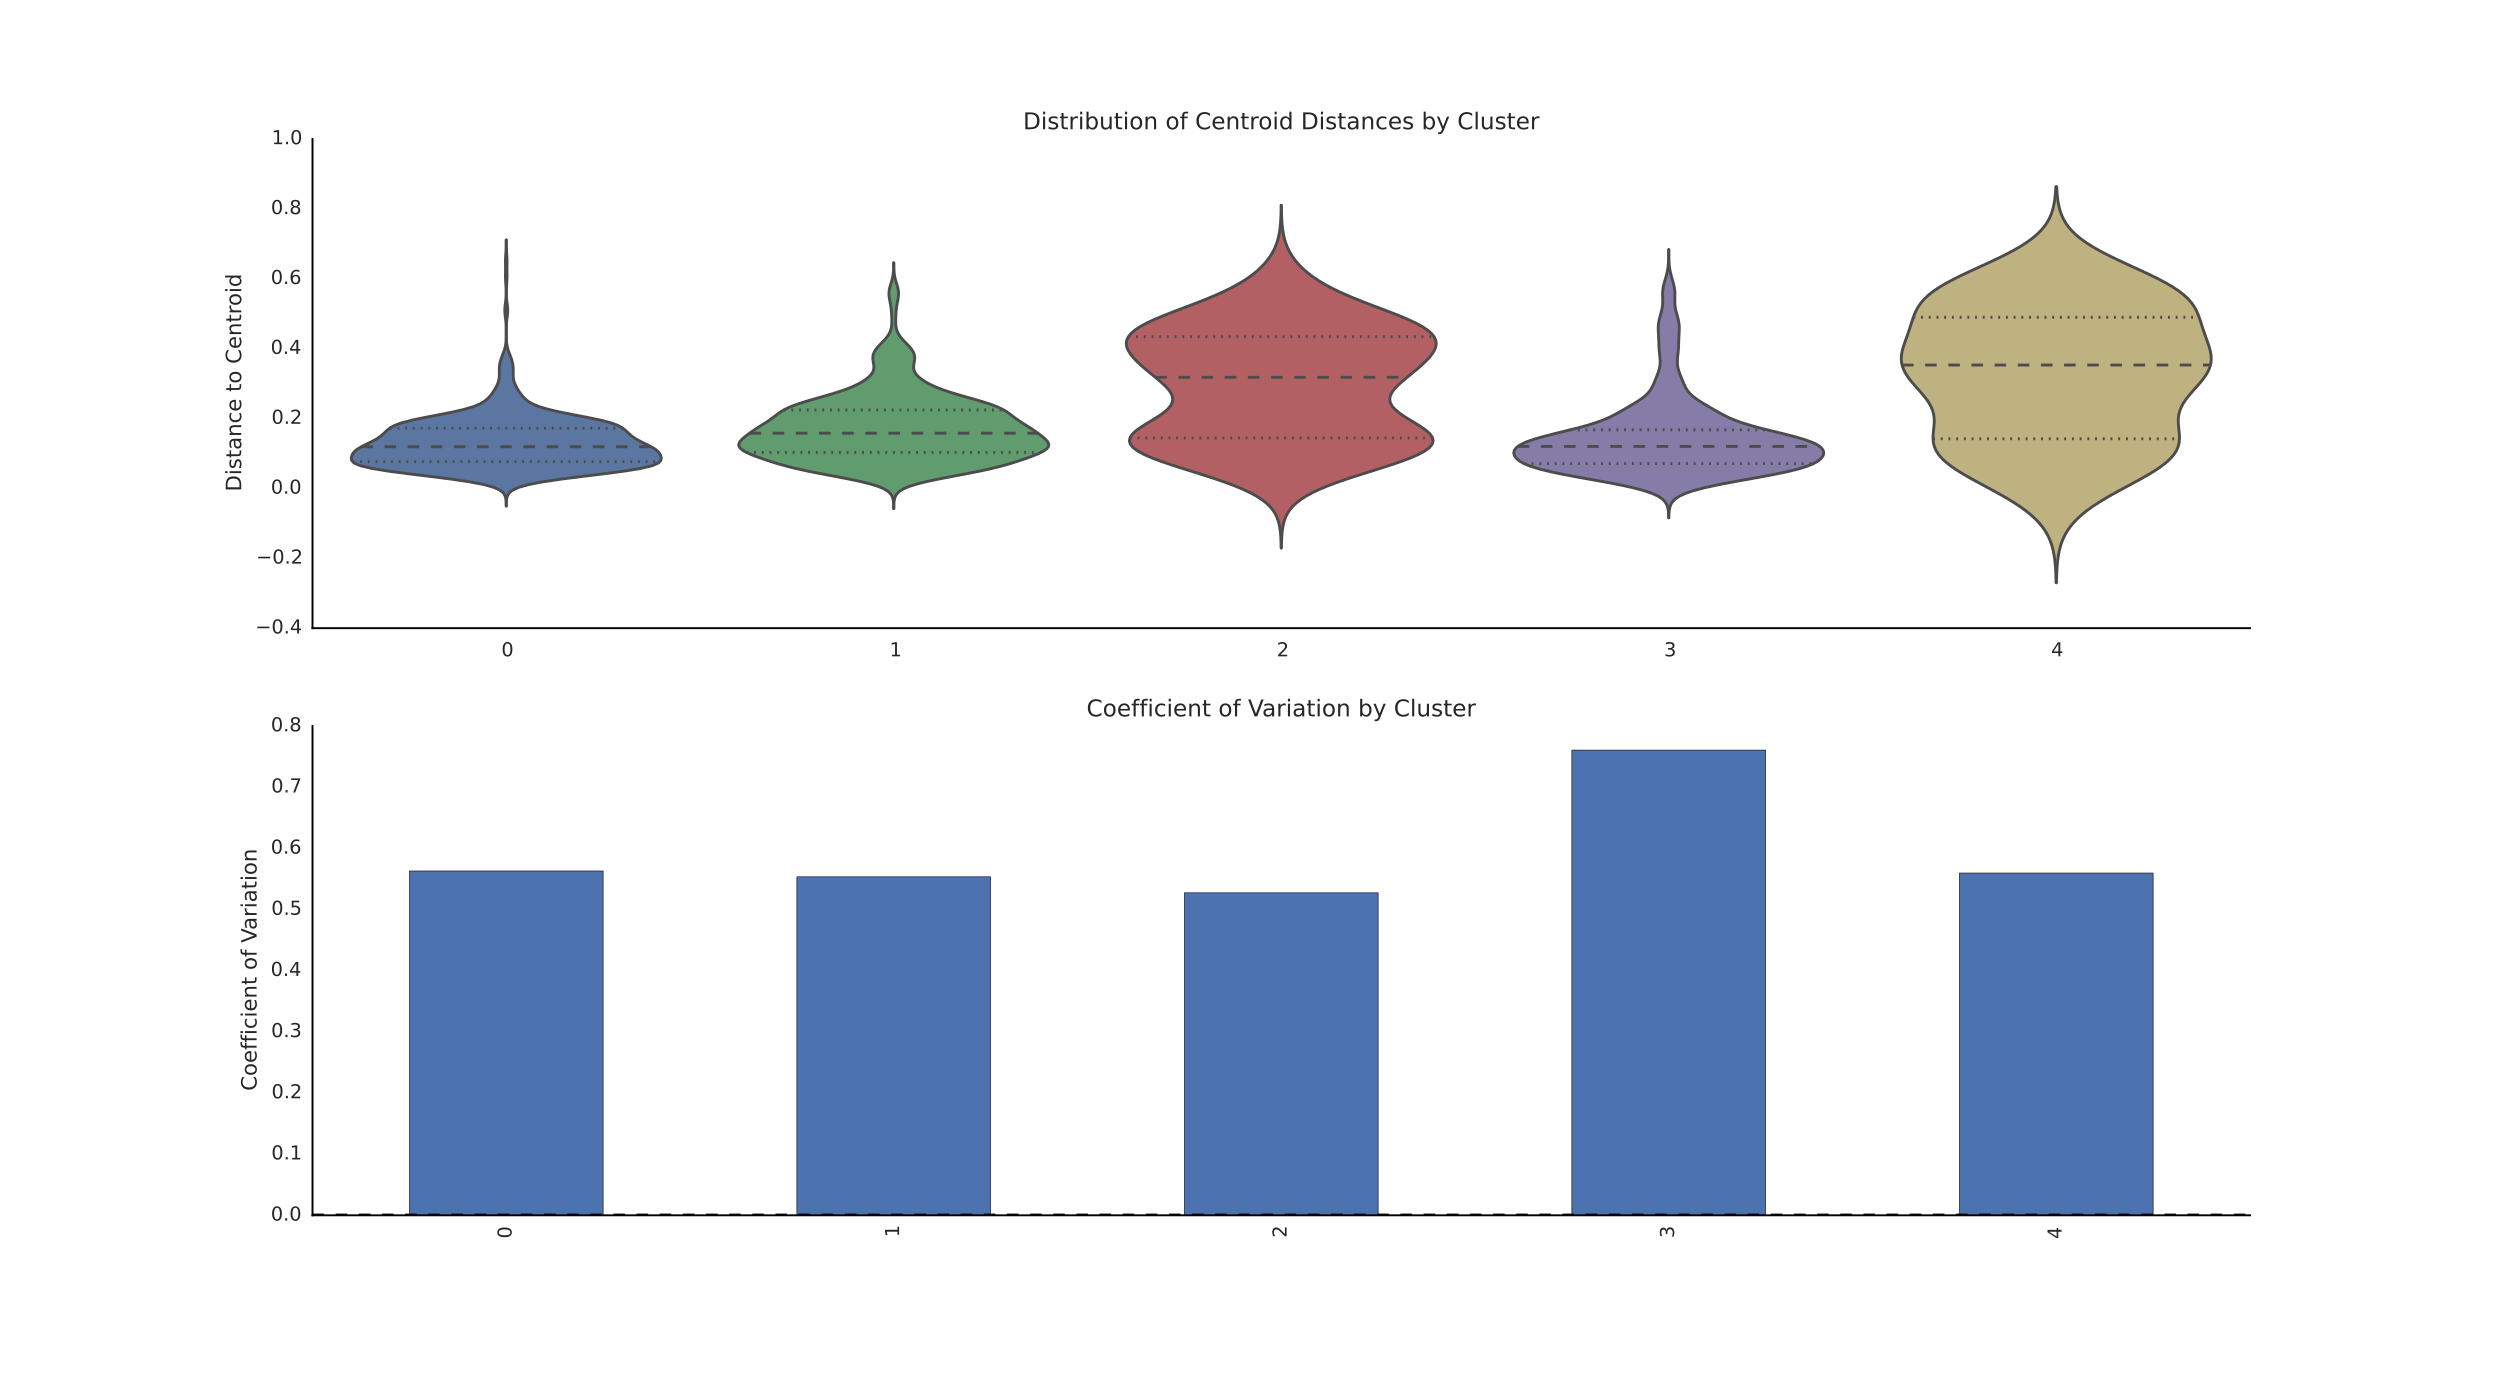 <?xml version="1.0" encoding="utf-8" standalone="no"?>
<!DOCTYPE svg PUBLIC "-//W3C//DTD SVG 1.1//EN"
  "http://www.w3.org/Graphics/SVG/1.1/DTD/svg11.dtd">
<!-- Created with matplotlib (http://matplotlib.org/) -->
<svg height="720pt" version="1.1" viewBox="0 0 1296 720" width="1296pt" xmlns="http://www.w3.org/2000/svg" xmlns:xlink="http://www.w3.org/1999/xlink">
 <defs>
  <style type="text/css">
*{stroke-linecap:butt;stroke-linejoin:round;}
  </style>
 </defs>
 <g id="figure_1">
  <g id="patch_1">
   <path d="
M0 720
L1296 720
L1296 0
L0 0
z
" style="fill:#ffffff;"/>
  </g>
  <g id="axes_1">
   <g id="patch_2">
    <path d="
M162 325.636
L1166.4 325.636
L1166.4 72
L162 72
z
" style="fill:#ffffff;"/>
   </g>
   <g id="matplotlib.axis_1">
    <g id="xtick_1">
     <g id="line2d_1">
      <defs>
       <path d="
M0 0
L0 0" id="m219da94a98" style="stroke:#262626;"/>
      </defs>
      <g>
       <use style="fill:#262626;stroke:#262626;" x="262.44" xlink:href="#m219da94a98" y="325.636"/>
      </g>
     </g>
     <g id="text_1">
      <!-- 0 -->
      <defs>
       <path d="
M31.781 66.406
Q24.172 66.406 20.328 58.906
Q16.5 51.422 16.5 36.375
Q16.5 21.391 20.328 13.891
Q24.172 6.391 31.781 6.391
Q39.453 6.391 43.281 13.891
Q47.125 21.391 47.125 36.375
Q47.125 51.422 43.281 58.906
Q39.453 66.406 31.781 66.406
M31.781 74.219
Q44.047 74.219 50.516 64.516
Q56.984 54.828 56.984 36.375
Q56.984 17.969 50.516 8.266
Q44.047 -1.422 31.781 -1.422
Q19.531 -1.422 13.062 8.266
Q6.594 17.969 6.594 36.375
Q6.594 54.828 13.062 64.516
Q19.531 74.219 31.781 74.219" id="BitstreamVeraSans-Roman-30"/>
      </defs>
      <g style="fill:#262626;" transform="translate(259.92 340.235)scale(0.1 -0.1)">
       <use xlink:href="#BitstreamVeraSans-Roman-30"/>
      </g>
     </g>
    </g>
    <g id="xtick_2">
     <g id="line2d_2">
      <g>
       <use style="fill:#262626;stroke:#262626;" x="463.32" xlink:href="#m219da94a98" y="325.636"/>
      </g>
     </g>
     <g id="text_2">
      <!-- 1 -->
      <defs>
       <path d="
M12.406 8.297
L28.516 8.297
L28.516 63.922
L10.984 60.406
L10.984 69.391
L28.422 72.906
L38.281 72.906
L38.281 8.297
L54.391 8.297
L54.391 0
L12.406 0
z
" id="BitstreamVeraSans-Roman-31"/>
      </defs>
      <g style="fill:#262626;" transform="translate(461.15 340.235)scale(0.1 -0.1)">
       <use xlink:href="#BitstreamVeraSans-Roman-31"/>
      </g>
     </g>
    </g>
    <g id="xtick_3">
     <g id="line2d_3">
      <g>
       <use style="fill:#262626;stroke:#262626;" x="664.2" xlink:href="#m219da94a98" y="325.636"/>
      </g>
     </g>
     <g id="text_3">
      <!-- 2 -->
      <defs>
       <path d="
M19.188 8.297
L53.609 8.297
L53.609 0
L7.328 0
L7.328 8.297
Q12.938 14.109 22.625 23.891
Q32.328 33.688 34.812 36.531
Q39.547 41.844 41.422 45.531
Q43.312 49.219 43.312 52.781
Q43.312 58.594 39.234 62.25
Q35.156 65.922 28.609 65.922
Q23.969 65.922 18.812 64.312
Q13.672 62.703 7.812 59.422
L7.812 69.391
Q13.766 71.781 18.938 73
Q24.125 74.219 28.422 74.219
Q39.75 74.219 46.484 68.547
Q53.219 62.891 53.219 53.422
Q53.219 48.922 51.531 44.891
Q49.859 40.875 45.406 35.406
Q44.188 33.984 37.641 27.219
Q31.109 20.453 19.188 8.297" id="BitstreamVeraSans-Roman-32"/>
      </defs>
      <g style="fill:#262626;" transform="translate(661.886 340.235)scale(0.1 -0.1)">
       <use xlink:href="#BitstreamVeraSans-Roman-32"/>
      </g>
     </g>
    </g>
    <g id="xtick_4">
     <g id="line2d_4">
      <g>
       <use style="fill:#262626;stroke:#262626;" x="865.08" xlink:href="#m219da94a98" y="325.636"/>
      </g>
     </g>
     <g id="text_4">
      <!-- 3 -->
      <defs>
       <path d="
M40.578 39.312
Q47.656 37.797 51.625 33
Q55.609 28.219 55.609 21.188
Q55.609 10.406 48.188 4.484
Q40.766 -1.422 27.094 -1.422
Q22.516 -1.422 17.656 -0.516
Q12.797 0.391 7.625 2.203
L7.625 11.719
Q11.719 9.328 16.594 8.109
Q21.484 6.891 26.812 6.891
Q36.078 6.891 40.938 10.547
Q45.797 14.203 45.797 21.188
Q45.797 27.641 41.281 31.266
Q36.766 34.906 28.719 34.906
L20.219 34.906
L20.219 43.016
L29.109 43.016
Q36.375 43.016 40.234 45.922
Q44.094 48.828 44.094 54.297
Q44.094 59.906 40.109 62.906
Q36.141 65.922 28.719 65.922
Q24.656 65.922 20.016 65.031
Q15.375 64.156 9.812 62.312
L9.812 71.094
Q15.438 72.656 20.344 73.438
Q25.25 74.219 29.594 74.219
Q40.828 74.219 47.359 69.109
Q53.906 64.016 53.906 55.328
Q53.906 49.266 50.438 45.094
Q46.969 40.922 40.578 39.312" id="BitstreamVeraSans-Roman-33"/>
      </defs>
      <g style="fill:#262626;" transform="translate(862.681 340.235)scale(0.1 -0.1)">
       <use xlink:href="#BitstreamVeraSans-Roman-33"/>
      </g>
     </g>
    </g>
    <g id="xtick_5">
     <g id="line2d_5">
      <g>
       <use style="fill:#262626;stroke:#262626;" x="1065.96" xlink:href="#m219da94a98" y="325.636"/>
      </g>
     </g>
     <g id="text_5">
      <!-- 4 -->
      <defs>
       <path d="
M37.797 64.312
L12.891 25.391
L37.797 25.391
z

M35.203 72.906
L47.609 72.906
L47.609 25.391
L58.016 25.391
L58.016 17.188
L47.609 17.188
L47.609 0
L37.797 0
L37.797 17.188
L4.891 17.188
L4.891 26.703
z
" id="BitstreamVeraSans-Roman-34"/>
      </defs>
      <g style="fill:#262626;" transform="translate(1063.304 340.235)scale(0.1 -0.1)">
       <use xlink:href="#BitstreamVeraSans-Roman-34"/>
      </g>
     </g>
    </g>
   </g>
   <g id="matplotlib.axis_2">
    <g id="ytick_1">
     <g id="line2d_6">
      <path clip-path="url(#p55a2aadd3b)" d="
M162 325.636
L1166.4 325.636" style="fill:none;stroke:#ffffff;stroke-linecap:round;"/>
     </g>
     <g id="line2d_7">
      <g>
       <use style="fill:#262626;stroke:#262626;" x="162.0" xlink:href="#m219da94a98" y="325.636"/>
      </g>
     </g>
     <g id="text_6">
      <!-- −0.4 -->
      <defs>
       <path d="
M10.594 35.5
L73.188 35.5
L73.188 27.203
L10.594 27.203
z
" id="BitstreamVeraSans-Roman-2212"/>
       <path d="
M10.688 12.406
L21 12.406
L21 0
L10.688 0
z
" id="BitstreamVeraSans-Roman-2e"/>
      </defs>
      <g style="fill:#262626;" transform="translate(132.338 328.396)scale(0.1 -0.1)">
       <use xlink:href="#BitstreamVeraSans-Roman-2212"/>
       <use x="83.789" xlink:href="#BitstreamVeraSans-Roman-30"/>
       <use x="147.412" xlink:href="#BitstreamVeraSans-Roman-2e"/>
       <use x="179.199" xlink:href="#BitstreamVeraSans-Roman-34"/>
      </g>
     </g>
    </g>
    <g id="ytick_2">
     <g id="line2d_8">
      <path clip-path="url(#p55a2aadd3b)" d="
M162 289.403
L1166.4 289.403" style="fill:none;stroke:#ffffff;stroke-linecap:round;"/>
     </g>
     <g id="line2d_9">
      <g>
       <use style="fill:#262626;stroke:#262626;" x="162.0" xlink:href="#m219da94a98" y="289.403"/>
      </g>
     </g>
     <g id="text_7">
      <!-- −0.2 -->
      <g style="fill:#262626;" transform="translate(132.778 292.162)scale(0.1 -0.1)">
       <use xlink:href="#BitstreamVeraSans-Roman-2212"/>
       <use x="83.789" xlink:href="#BitstreamVeraSans-Roman-30"/>
       <use x="147.412" xlink:href="#BitstreamVeraSans-Roman-2e"/>
       <use x="179.199" xlink:href="#BitstreamVeraSans-Roman-32"/>
      </g>
     </g>
    </g>
    <g id="ytick_3">
     <g id="line2d_10">
      <path clip-path="url(#p55a2aadd3b)" d="
M162 253.169
L1166.4 253.169" style="fill:none;stroke:#ffffff;stroke-linecap:round;"/>
     </g>
     <g id="line2d_11">
      <g>
       <use style="fill:#262626;stroke:#262626;" x="162.0" xlink:href="#m219da94a98" y="253.169"/>
      </g>
     </g>
     <g id="text_8">
      <!-- 0.0 -->
      <g style="fill:#262626;" transform="translate(140.42 255.928)scale(0.1 -0.1)">
       <use xlink:href="#BitstreamVeraSans-Roman-30"/>
       <use x="63.623" xlink:href="#BitstreamVeraSans-Roman-2e"/>
       <use x="95.41" xlink:href="#BitstreamVeraSans-Roman-30"/>
      </g>
     </g>
    </g>
    <g id="ytick_4">
     <g id="line2d_12">
      <path clip-path="url(#p55a2aadd3b)" d="
M162 216.935
L1166.4 216.935" style="fill:none;stroke:#ffffff;stroke-linecap:round;"/>
     </g>
     <g id="line2d_13">
      <g>
       <use style="fill:#262626;stroke:#262626;" x="162.0" xlink:href="#m219da94a98" y="216.935"/>
      </g>
     </g>
     <g id="text_9">
      <!-- 0.2 -->
      <g style="fill:#262626;" transform="translate(140.758 219.694)scale(0.1 -0.1)">
       <use xlink:href="#BitstreamVeraSans-Roman-30"/>
       <use x="63.623" xlink:href="#BitstreamVeraSans-Roman-2e"/>
       <use x="95.41" xlink:href="#BitstreamVeraSans-Roman-32"/>
      </g>
     </g>
    </g>
    <g id="ytick_5">
     <g id="line2d_14">
      <path clip-path="url(#p55a2aadd3b)" d="
M162 180.701
L1166.4 180.701" style="fill:none;stroke:#ffffff;stroke-linecap:round;"/>
     </g>
     <g id="line2d_15">
      <g>
       <use style="fill:#262626;stroke:#262626;" x="162.0" xlink:href="#m219da94a98" y="180.701"/>
      </g>
     </g>
     <g id="text_10">
      <!-- 0.4 -->
      <g style="fill:#262626;" transform="translate(140.317 183.461)scale(0.1 -0.1)">
       <use xlink:href="#BitstreamVeraSans-Roman-30"/>
       <use x="63.623" xlink:href="#BitstreamVeraSans-Roman-2e"/>
       <use x="95.41" xlink:href="#BitstreamVeraSans-Roman-34"/>
      </g>
     </g>
    </g>
    <g id="ytick_6">
     <g id="line2d_16">
      <path clip-path="url(#p55a2aadd3b)" d="
M162 144.468
L1166.4 144.468" style="fill:none;stroke:#ffffff;stroke-linecap:round;"/>
     </g>
     <g id="line2d_17">
      <g>
       <use style="fill:#262626;stroke:#262626;" x="162.0" xlink:href="#m219da94a98" y="144.468"/>
      </g>
     </g>
     <g id="text_11">
      <!-- 0.6 -->
      <defs>
       <path d="
M33.016 40.375
Q26.375 40.375 22.484 35.828
Q18.609 31.297 18.609 23.391
Q18.609 15.531 22.484 10.953
Q26.375 6.391 33.016 6.391
Q39.656 6.391 43.531 10.953
Q47.406 15.531 47.406 23.391
Q47.406 31.297 43.531 35.828
Q39.656 40.375 33.016 40.375
M52.594 71.297
L52.594 62.312
Q48.875 64.062 45.094 64.984
Q41.312 65.922 37.594 65.922
Q27.828 65.922 22.672 59.328
Q17.531 52.734 16.797 39.406
Q19.672 43.656 24.016 45.922
Q28.375 48.188 33.594 48.188
Q44.578 48.188 50.953 41.516
Q57.328 34.859 57.328 23.391
Q57.328 12.156 50.688 5.359
Q44.047 -1.422 33.016 -1.422
Q20.359 -1.422 13.672 8.266
Q6.984 17.969 6.984 36.375
Q6.984 53.656 15.188 63.938
Q23.391 74.219 37.203 74.219
Q40.922 74.219 44.703 73.484
Q48.484 72.75 52.594 71.297" id="BitstreamVeraSans-Roman-36"/>
      </defs>
      <g style="fill:#262626;" transform="translate(140.386 147.227)scale(0.1 -0.1)">
       <use xlink:href="#BitstreamVeraSans-Roman-30"/>
       <use x="63.623" xlink:href="#BitstreamVeraSans-Roman-2e"/>
       <use x="95.41" xlink:href="#BitstreamVeraSans-Roman-36"/>
      </g>
     </g>
    </g>
    <g id="ytick_7">
     <g id="line2d_18">
      <path clip-path="url(#p55a2aadd3b)" d="
M162 108.234
L1166.4 108.234" style="fill:none;stroke:#ffffff;stroke-linecap:round;"/>
     </g>
     <g id="line2d_19">
      <g>
       <use style="fill:#262626;stroke:#262626;" x="162.0" xlink:href="#m219da94a98" y="108.234"/>
      </g>
     </g>
     <g id="text_12">
      <!-- 0.8 -->
      <defs>
       <path d="
M31.781 34.625
Q24.75 34.625 20.719 30.859
Q16.703 27.094 16.703 20.516
Q16.703 13.922 20.719 10.156
Q24.75 6.391 31.781 6.391
Q38.812 6.391 42.859 10.172
Q46.922 13.969 46.922 20.516
Q46.922 27.094 42.891 30.859
Q38.875 34.625 31.781 34.625
M21.922 38.812
Q15.578 40.375 12.031 44.719
Q8.5 49.078 8.5 55.328
Q8.5 64.062 14.719 69.141
Q20.953 74.219 31.781 74.219
Q42.672 74.219 48.875 69.141
Q55.078 64.062 55.078 55.328
Q55.078 49.078 51.531 44.719
Q48 40.375 41.703 38.812
Q48.828 37.156 52.797 32.312
Q56.781 27.484 56.781 20.516
Q56.781 9.906 50.312 4.234
Q43.844 -1.422 31.781 -1.422
Q19.734 -1.422 13.25 4.234
Q6.781 9.906 6.781 20.516
Q6.781 27.484 10.781 32.312
Q14.797 37.156 21.922 38.812
M18.312 54.391
Q18.312 48.734 21.844 45.562
Q25.391 42.391 31.781 42.391
Q38.141 42.391 41.719 45.562
Q45.312 48.734 45.312 54.391
Q45.312 60.062 41.719 63.234
Q38.141 66.406 31.781 66.406
Q25.391 66.406 21.844 63.234
Q18.312 60.062 18.312 54.391" id="BitstreamVeraSans-Roman-38"/>
      </defs>
      <g style="fill:#262626;" transform="translate(140.441 110.993)scale(0.1 -0.1)">
       <use xlink:href="#BitstreamVeraSans-Roman-30"/>
       <use x="63.623" xlink:href="#BitstreamVeraSans-Roman-2e"/>
       <use x="95.41" xlink:href="#BitstreamVeraSans-Roman-38"/>
      </g>
     </g>
    </g>
    <g id="ytick_8">
     <g id="line2d_20">
      <path clip-path="url(#p55a2aadd3b)" d="
M162 72
L1166.4 72" style="fill:none;stroke:#ffffff;stroke-linecap:round;"/>
     </g>
     <g id="line2d_21">
      <g>
       <use style="fill:#262626;stroke:#262626;" x="162.0" xlink:href="#m219da94a98" y="72.0"/>
      </g>
     </g>
     <g id="text_13">
      <!-- 1.0 -->
      <g style="fill:#262626;" transform="translate(140.859 74.759)scale(0.1 -0.1)">
       <use xlink:href="#BitstreamVeraSans-Roman-31"/>
       <use x="63.623" xlink:href="#BitstreamVeraSans-Roman-2e"/>
       <use x="95.41" xlink:href="#BitstreamVeraSans-Roman-30"/>
      </g>
     </g>
    </g>
    <g id="text_14">
     <!-- Distance to Centroid -->
     <defs>
      <path id="BitstreamVeraSans-Roman-20"/>
      <path d="
M54.891 33.016
L54.891 0
L45.906 0
L45.906 32.719
Q45.906 40.484 42.875 44.328
Q39.844 48.188 33.797 48.188
Q26.516 48.188 22.312 43.547
Q18.109 38.922 18.109 30.906
L18.109 0
L9.078 0
L9.078 54.688
L18.109 54.688
L18.109 46.188
Q21.344 51.125 25.703 53.562
Q30.078 56 35.797 56
Q45.219 56 50.047 50.172
Q54.891 44.344 54.891 33.016" id="BitstreamVeraSans-Roman-6e"/>
      <path d="
M41.109 46.297
Q39.594 47.172 37.812 47.578
Q36.031 48 33.891 48
Q26.266 48 22.188 43.047
Q18.109 38.094 18.109 28.812
L18.109 0
L9.078 0
L9.078 54.688
L18.109 54.688
L18.109 46.188
Q20.953 51.172 25.484 53.578
Q30.031 56 36.531 56
Q37.453 56 38.578 55.875
Q39.703 55.766 41.062 55.516
z
" id="BitstreamVeraSans-Roman-72"/>
      <path d="
M30.609 48.391
Q23.391 48.391 19.188 42.75
Q14.984 37.109 14.984 27.297
Q14.984 17.484 19.156 11.844
Q23.344 6.203 30.609 6.203
Q37.797 6.203 41.984 11.859
Q46.188 17.531 46.188 27.297
Q46.188 37.016 41.984 42.703
Q37.797 48.391 30.609 48.391
M30.609 56
Q42.328 56 49.016 48.375
Q55.719 40.766 55.719 27.297
Q55.719 13.875 49.016 6.219
Q42.328 -1.422 30.609 -1.422
Q18.844 -1.422 12.172 6.219
Q5.516 13.875 5.516 27.297
Q5.516 40.766 12.172 48.375
Q18.844 56 30.609 56" id="BitstreamVeraSans-Roman-6f"/>
      <path d="
M19.672 64.797
L19.672 8.109
L31.594 8.109
Q46.688 8.109 53.688 14.938
Q60.688 21.781 60.688 36.531
Q60.688 51.172 53.688 57.984
Q46.688 64.797 31.594 64.797
z

M9.812 72.906
L30.078 72.906
Q51.266 72.906 61.172 64.094
Q71.094 55.281 71.094 36.531
Q71.094 17.672 61.125 8.828
Q51.172 0 30.078 0
L9.812 0
z
" id="BitstreamVeraSans-Roman-44"/>
      <path d="
M9.422 54.688
L18.406 54.688
L18.406 0
L9.422 0
z

M9.422 75.984
L18.406 75.984
L18.406 64.594
L9.422 64.594
z
" id="BitstreamVeraSans-Roman-69"/>
      <path d="
M45.406 46.391
L45.406 75.984
L54.391 75.984
L54.391 0
L45.406 0
L45.406 8.203
Q42.578 3.328 38.25 0.953
Q33.938 -1.422 27.875 -1.422
Q17.969 -1.422 11.734 6.484
Q5.516 14.406 5.516 27.297
Q5.516 40.188 11.734 48.094
Q17.969 56 27.875 56
Q33.938 56 38.25 53.625
Q42.578 51.266 45.406 46.391
M14.797 27.297
Q14.797 17.391 18.875 11.75
Q22.953 6.109 30.078 6.109
Q37.203 6.109 41.297 11.75
Q45.406 17.391 45.406 27.297
Q45.406 37.203 41.297 42.844
Q37.203 48.484 30.078 48.484
Q22.953 48.484 18.875 42.844
Q14.797 37.203 14.797 27.297" id="BitstreamVeraSans-Roman-64"/>
      <path d="
M56.203 29.594
L56.203 25.203
L14.891 25.203
Q15.484 15.922 20.484 11.062
Q25.484 6.203 34.422 6.203
Q39.594 6.203 44.453 7.469
Q49.312 8.734 54.109 11.281
L54.109 2.781
Q49.266 0.734 44.188 -0.344
Q39.109 -1.422 33.891 -1.422
Q20.797 -1.422 13.156 6.188
Q5.516 13.812 5.516 26.812
Q5.516 40.234 12.766 48.109
Q20.016 56 32.328 56
Q43.359 56 49.781 48.891
Q56.203 41.797 56.203 29.594
M47.219 32.234
Q47.125 39.594 43.094 43.984
Q39.062 48.391 32.422 48.391
Q24.906 48.391 20.391 44.141
Q15.875 39.891 15.188 32.172
z
" id="BitstreamVeraSans-Roman-65"/>
      <path d="
M64.406 67.281
L64.406 56.891
Q59.422 61.531 53.781 63.812
Q48.141 66.109 41.797 66.109
Q29.297 66.109 22.656 58.469
Q16.016 50.828 16.016 36.375
Q16.016 21.969 22.656 14.328
Q29.297 6.688 41.797 6.688
Q48.141 6.688 53.781 8.984
Q59.422 11.281 64.406 15.922
L64.406 5.609
Q59.234 2.094 53.438 0.328
Q47.656 -1.422 41.219 -1.422
Q24.656 -1.422 15.125 8.703
Q5.609 18.844 5.609 36.375
Q5.609 53.953 15.125 64.078
Q24.656 74.219 41.219 74.219
Q47.75 74.219 53.531 72.484
Q59.328 70.75 64.406 67.281" id="BitstreamVeraSans-Roman-43"/>
      <path d="
M18.312 70.219
L18.312 54.688
L36.812 54.688
L36.812 47.703
L18.312 47.703
L18.312 18.016
Q18.312 11.328 20.141 9.422
Q21.969 7.516 27.594 7.516
L36.812 7.516
L36.812 0
L27.594 0
Q17.188 0 13.234 3.875
Q9.281 7.766 9.281 18.016
L9.281 47.703
L2.688 47.703
L2.688 54.688
L9.281 54.688
L9.281 70.219
z
" id="BitstreamVeraSans-Roman-74"/>
      <path d="
M34.281 27.484
Q23.391 27.484 19.188 25
Q14.984 22.516 14.984 16.5
Q14.984 11.719 18.141 8.906
Q21.297 6.109 26.703 6.109
Q34.188 6.109 38.703 11.406
Q43.219 16.703 43.219 25.484
L43.219 27.484
z

M52.203 31.203
L52.203 0
L43.219 0
L43.219 8.297
Q40.141 3.328 35.547 0.953
Q30.953 -1.422 24.312 -1.422
Q15.922 -1.422 10.953 3.297
Q6 8.016 6 15.922
Q6 25.141 12.172 29.828
Q18.359 34.516 30.609 34.516
L43.219 34.516
L43.219 35.406
Q43.219 41.609 39.141 45
Q35.062 48.391 27.688 48.391
Q23 48.391 18.547 47.266
Q14.109 46.141 10.016 43.891
L10.016 52.203
Q14.938 54.109 19.578 55.047
Q24.219 56 28.609 56
Q40.484 56 46.344 49.844
Q52.203 43.703 52.203 31.203" id="BitstreamVeraSans-Roman-61"/>
      <path d="
M44.281 53.078
L44.281 44.578
Q40.484 46.531 36.375 47.5
Q32.281 48.484 27.875 48.484
Q21.188 48.484 17.844 46.438
Q14.5 44.391 14.5 40.281
Q14.5 37.156 16.891 35.375
Q19.281 33.594 26.516 31.984
L29.594 31.297
Q39.156 29.25 43.188 25.516
Q47.219 21.781 47.219 15.094
Q47.219 7.469 41.188 3.016
Q35.156 -1.422 24.609 -1.422
Q20.219 -1.422 15.453 -0.562
Q10.688 0.297 5.422 2
L5.422 11.281
Q10.406 8.688 15.234 7.391
Q20.062 6.109 24.812 6.109
Q31.156 6.109 34.562 8.281
Q37.984 10.453 37.984 14.406
Q37.984 18.062 35.516 20.016
Q33.062 21.969 24.703 23.781
L21.578 24.516
Q13.234 26.266 9.516 29.906
Q5.812 33.547 5.812 39.891
Q5.812 47.609 11.281 51.797
Q16.75 56 26.812 56
Q31.781 56 36.172 55.266
Q40.578 54.547 44.281 53.078" id="BitstreamVeraSans-Roman-73"/>
      <path d="
M48.781 52.594
L48.781 44.188
Q44.969 46.297 41.141 47.344
Q37.312 48.391 33.406 48.391
Q24.656 48.391 19.812 42.844
Q14.984 37.312 14.984 27.297
Q14.984 17.281 19.812 11.734
Q24.656 6.203 33.406 6.203
Q37.312 6.203 41.141 7.25
Q44.969 8.297 48.781 10.406
L48.781 2.094
Q45.016 0.344 40.984 -0.531
Q36.969 -1.422 32.422 -1.422
Q20.062 -1.422 12.781 6.344
Q5.516 14.109 5.516 27.297
Q5.516 40.672 12.859 48.328
Q20.219 56 33.016 56
Q37.156 56 41.109 55.141
Q45.062 54.297 48.781 52.594" id="BitstreamVeraSans-Roman-63"/>
     </defs>
     <g style="fill:#262626;" transform="translate(125.05 254.773)rotate(-90.0)scale(0.11 -0.11)">
      <use xlink:href="#BitstreamVeraSans-Roman-44"/>
      <use x="77.002" xlink:href="#BitstreamVeraSans-Roman-69"/>
      <use x="104.785" xlink:href="#BitstreamVeraSans-Roman-73"/>
      <use x="156.885" xlink:href="#BitstreamVeraSans-Roman-74"/>
      <use x="196.094" xlink:href="#BitstreamVeraSans-Roman-61"/>
      <use x="257.373" xlink:href="#BitstreamVeraSans-Roman-6e"/>
      <use x="320.752" xlink:href="#BitstreamVeraSans-Roman-63"/>
      <use x="375.732" xlink:href="#BitstreamVeraSans-Roman-65"/>
      <use x="437.256" xlink:href="#BitstreamVeraSans-Roman-20"/>
      <use x="469.043" xlink:href="#BitstreamVeraSans-Roman-74"/>
      <use x="508.252" xlink:href="#BitstreamVeraSans-Roman-6f"/>
      <use x="569.434" xlink:href="#BitstreamVeraSans-Roman-20"/>
      <use x="601.221" xlink:href="#BitstreamVeraSans-Roman-43"/>
      <use x="671.045" xlink:href="#BitstreamVeraSans-Roman-65"/>
      <use x="732.568" xlink:href="#BitstreamVeraSans-Roman-6e"/>
      <use x="795.947" xlink:href="#BitstreamVeraSans-Roman-74"/>
      <use x="835.156" xlink:href="#BitstreamVeraSans-Roman-72"/>
      <use x="874.02" xlink:href="#BitstreamVeraSans-Roman-6f"/>
      <use x="935.201" xlink:href="#BitstreamVeraSans-Roman-69"/>
      <use x="962.984" xlink:href="#BitstreamVeraSans-Roman-64"/>
     </g>
    </g>
   </g>
   <g id="PolyCollection_1">
    <defs>
     <path d="
M262.45 -457.681
L262.43 -457.681
L262.405 -459.074
L262.332 -460.467
L262.141 -461.86
L261.692 -463.253
L260.743 -464.646
L258.923 -466.039
L255.747 -467.431
L250.713 -468.824
L243.478 -470.217
L234.087 -471.61
L223.128 -473.003
L211.702 -474.396
L201.151 -475.789
L192.647 -477.182
L186.81 -478.575
L183.558 -479.968
L182.253 -481.361
L182.088 -482.754
L182.508 -484.146
L183.396 -485.539
L184.912 -486.932
L187.153 -488.325
L189.914 -489.718
L192.76 -491.111
L195.285 -492.504
L197.315 -493.897
L198.923 -495.29
L200.369 -496.683
L202.065 -498.076
L204.562 -499.469
L208.392 -500.861
L213.797 -502.254
L220.512 -503.647
L227.816 -505.04
L234.821 -506.433
L240.815 -507.826
L245.469 -509.219
L248.83 -510.612
L251.18 -512.005
L252.856 -513.398
L254.135 -514.791
L255.197 -516.184
L256.131 -517.576
L256.963 -518.969
L257.677 -520.362
L258.237 -521.755
L258.612 -523.148
L258.802 -524.541
L258.85 -525.934
L258.831 -527.327
L258.828 -528.72
L258.911 -530.113
L259.114 -531.506
L259.444 -532.899
L259.881 -534.291
L260.393 -535.684
L260.93 -537.077
L261.43 -538.47
L261.836 -539.863
L262.121 -541.256
L262.293 -542.649
L262.381 -544.042
L262.419 -545.435
L262.432 -546.828
L262.431 -548.221
L262.418 -549.614
L262.382 -551.006
L262.31 -552.399
L262.188 -553.792
L262.022 -555.185
L261.846 -556.578
L261.714 -557.971
L261.678 -559.364
L261.754 -560.757
L261.91 -562.15
L262.088 -563.543
L262.237 -564.936
L262.335 -566.329
L262.378 -567.721
L262.376 -569.114
L262.335 -570.507
L262.262 -571.9
L262.172 -573.293
L262.09 -574.686
L262.041 -576.079
L262.033 -577.472
L262.052 -578.865
L262.068 -580.258
L262.063 -581.651
L262.042 -583.044
L262.032 -584.436
L262.059 -585.829
L262.127 -587.222
L262.217 -588.615
L262.303 -590.008
L262.368 -591.401
L262.407 -592.794
L262.427 -594.187
L262.436 -595.58
L262.444 -595.58
L262.444 -595.58
L262.453 -594.187
L262.473 -592.794
L262.512 -591.401
L262.577 -590.008
L262.663 -588.615
L262.753 -587.222
L262.821 -585.829
L262.848 -584.436
L262.838 -583.044
L262.817 -581.651
L262.812 -580.258
L262.828 -578.865
L262.847 -577.472
L262.839 -576.079
L262.79 -574.686
L262.708 -573.293
L262.618 -571.9
L262.545 -570.507
L262.504 -569.114
L262.502 -567.721
L262.545 -566.329
L262.643 -564.936
L262.792 -563.543
L262.97 -562.15
L263.126 -560.757
L263.202 -559.364
L263.166 -557.971
L263.034 -556.578
L262.858 -555.185
L262.692 -553.792
L262.57 -552.399
L262.498 -551.006
L262.462 -549.614
L262.449 -548.221
L262.448 -546.828
L262.461 -545.435
L262.499 -544.042
L262.587 -542.649
L262.759 -541.256
L263.044 -539.863
L263.45 -538.47
L263.95 -537.077
L264.487 -535.684
L264.999 -534.291
L265.436 -532.899
L265.766 -531.506
L265.969 -530.113
L266.052 -528.72
L266.049 -527.327
L266.03 -525.934
L266.078 -524.541
L266.268 -523.148
L266.643 -521.755
L267.203 -520.362
L267.917 -518.969
L268.749 -517.576
L269.683 -516.184
L270.745 -514.791
L272.024 -513.398
L273.7 -512.005
L276.05 -510.612
L279.411 -509.219
L284.065 -507.826
L290.059 -506.433
L297.064 -505.04
L304.368 -503.647
L311.083 -502.254
L316.488 -500.861
L320.318 -499.469
L322.815 -498.076
L324.511 -496.683
L325.957 -495.29
L327.565 -493.897
L329.595 -492.504
L332.12 -491.111
L334.966 -489.718
L337.727 -488.325
L339.968 -486.932
L341.484 -485.539
L342.372 -484.146
L342.792 -482.754
L342.627 -481.361
L341.322 -479.968
L338.07 -478.575
L332.233 -477.182
L323.729 -475.789
L313.178 -474.396
L301.752 -473.003
L290.793 -471.61
L281.402 -470.217
L274.167 -468.824
L269.133 -467.431
L265.957 -466.039
L264.137 -464.646
L263.188 -463.253
L262.739 -461.86
L262.548 -460.467
L262.475 -459.074
L262.45 -457.681
z
" id="m4e15c4c07c" style="stroke:#5b76a1;stroke-width:0.3;"/>
    </defs>
    <g clip-path="url(#p55a2aadd3b)">
     <use style="fill:#5b76a1;stroke:#5b76a1;stroke-width:0.3;" x="0.0" xlink:href="#m4e15c4c07c" y="720.0"/>
    </g>
   </g>
   <g id="PolyCollection_2">
    <defs>
     <path d="
M463.332 -456.361
L463.308 -456.361
L463.287 -457.648
L463.236 -458.935
L463.124 -460.222
L462.891 -461.509
L462.438 -462.795
L461.621 -464.082
L460.25 -465.369
L458.109 -466.656
L454.998 -467.943
L450.795 -469.229
L445.514 -470.516
L439.343 -471.803
L432.627 -473.09
L425.802 -474.377
L419.281 -475.663
L413.352 -476.95
L408.113 -478.237
L403.493 -479.524
L399.325 -480.811
L395.466 -482.097
L391.876 -483.384
L388.653 -484.671
L385.991 -485.958
L384.093 -487.245
L383.087 -488.531
L382.968 -489.818
L383.6 -491.105
L384.77 -492.392
L386.264 -493.679
L387.934 -494.965
L389.72 -496.252
L391.617 -497.539
L393.622 -498.826
L395.68 -500.113
L397.693 -501.399
L399.569 -502.686
L401.291 -503.973
L402.955 -505.26
L404.761 -506.547
L406.945 -507.833
L409.693 -509.12
L413.081 -510.407
L417.053 -511.694
L421.437 -512.981
L425.991 -514.267
L430.463 -515.554
L434.639 -516.841
L438.382 -518.128
L441.638 -519.415
L444.423 -520.701
L446.783 -521.988
L448.759 -523.275
L450.367 -524.562
L451.6 -525.849
L452.443 -527.135
L452.904 -528.422
L453.032 -529.709
L452.921 -530.996
L452.7 -532.283
L452.507 -533.569
L452.467 -534.856
L452.669 -536.143
L453.155 -537.43
L453.924 -538.717
L454.935 -540.003
L456.113 -541.29
L457.363 -542.577
L458.585 -543.864
L459.686 -545.151
L460.603 -546.437
L461.303 -547.724
L461.79 -549.011
L462.091 -550.298
L462.248 -551.585
L462.306 -552.871
L462.304 -554.158
L462.27 -555.445
L462.217 -556.732
L462.144 -558.019
L462.04 -559.305
L461.891 -560.592
L461.692 -561.879
L461.453 -563.166
L461.201 -564.453
L460.981 -565.739
L460.845 -567.026
L460.834 -568.313
L460.968 -569.6
L461.236 -570.887
L461.596 -572.173
L461.994 -573.46
L462.373 -574.747
L462.693 -576.034
L462.935 -577.321
L463.102 -578.607
L463.206 -579.894
L463.265 -581.181
L463.295 -582.468
L463.31 -583.755
L463.33 -583.755
L463.33 -583.755
L463.345 -582.468
L463.375 -581.181
L463.434 -579.894
L463.538 -578.607
L463.705 -577.321
L463.947 -576.034
L464.267 -574.747
L464.646 -573.46
L465.044 -572.173
L465.404 -570.887
L465.672 -569.6
L465.806 -568.313
L465.795 -567.026
L465.659 -565.739
L465.439 -564.453
L465.187 -563.166
L464.948 -561.879
L464.749 -560.592
L464.6 -559.305
L464.496 -558.019
L464.423 -556.732
L464.37 -555.445
L464.336 -554.158
L464.334 -552.871
L464.392 -551.585
L464.549 -550.298
L464.85 -549.011
L465.337 -547.724
L466.037 -546.437
L466.954 -545.151
L468.055 -543.864
L469.277 -542.577
L470.527 -541.29
L471.705 -540.003
L472.716 -538.717
L473.485 -537.43
L473.971 -536.143
L474.173 -534.856
L474.133 -533.569
L473.94 -532.283
L473.719 -530.996
L473.608 -529.709
L473.736 -528.422
L474.197 -527.135
L475.04 -525.849
L476.273 -524.562
L477.881 -523.275
L479.857 -521.988
L482.217 -520.701
L485.002 -519.415
L488.258 -518.128
L492.001 -516.841
L496.177 -515.554
L500.649 -514.267
L505.203 -512.981
L509.587 -511.694
L513.559 -510.407
L516.947 -509.12
L519.695 -507.833
L521.879 -506.547
L523.685 -505.26
L525.349 -503.973
L527.071 -502.686
L528.947 -501.399
L530.96 -500.113
L533.018 -498.826
L535.023 -497.539
L536.92 -496.252
L538.706 -494.965
L540.376 -493.679
L541.87 -492.392
L543.04 -491.105
L543.672 -489.818
L543.553 -488.531
L542.547 -487.245
L540.649 -485.958
L537.987 -484.671
L534.764 -483.384
L531.174 -482.097
L527.315 -480.811
L523.147 -479.524
L518.527 -478.237
L513.288 -476.95
L507.359 -475.663
L500.838 -474.377
L494.013 -473.09
L487.297 -471.803
L481.126 -470.516
L475.845 -469.229
L471.642 -467.943
L468.531 -466.656
L466.39 -465.369
L465.019 -464.082
L464.202 -462.795
L463.749 -461.509
L463.516 -460.222
L463.404 -458.935
L463.353 -457.648
L463.332 -456.361
z
" id="m361a16a5b4" style="stroke:#619c6f;stroke-width:0.3;"/>
    </defs>
    <g clip-path="url(#p55a2aadd3b)">
     <use style="fill:#619c6f;stroke:#619c6f;stroke-width:0.3;" x="0.0" xlink:href="#m361a16a5b4" y="720.0"/>
    </g>
   </g>
   <g id="PolyCollection_3">
    <defs>
     <path d="
M664.258 -435.937
L664.142 -435.937
L664.106 -437.731
L664.051 -439.525
L663.967 -441.319
L663.843 -443.114
L663.661 -444.908
L663.401 -446.702
L663.036 -448.496
L662.533 -450.29
L661.852 -452.084
L660.948 -453.878
L659.77 -455.672
L658.265 -457.466
L656.377 -459.26
L654.056 -461.054
L651.258 -462.848
L647.953 -464.642
L644.129 -466.436
L639.796 -468.231
L634.991 -470.025
L629.784 -471.819
L624.271 -473.613
L618.58 -475.407
L612.86 -477.201
L607.281 -478.995
L602.019 -480.789
L597.249 -482.583
L593.135 -484.377
L589.814 -486.171
L587.392 -487.965
L585.93 -489.759
L585.441 -491.553
L585.887 -493.348
L587.176 -495.142
L589.172 -496.936
L591.699 -498.73
L594.556 -500.524
L597.529 -502.318
L600.406 -504.112
L602.996 -505.906
L605.138 -507.7
L606.716 -509.494
L607.662 -511.288
L607.956 -513.082
L607.628 -514.876
L606.741 -516.67
L605.389 -518.465
L603.677 -520.259
L601.711 -522.053
L599.593 -523.847
L597.406 -525.641
L595.221 -527.435
L593.093 -529.229
L591.067 -531.023
L589.186 -532.817
L587.495 -534.611
L586.049 -536.405
L584.91 -538.199
L584.151 -539.993
L583.848 -541.787
L584.075 -543.582
L584.895 -545.376
L586.349 -547.17
L588.452 -548.964
L591.189 -550.758
L594.512 -552.552
L598.343 -554.346
L602.581 -556.14
L607.107 -557.934
L611.799 -559.728
L616.536 -561.522
L621.207 -563.316
L625.719 -565.11
L630.001 -566.904
L634.004 -568.699
L637.698 -570.493
L641.072 -572.287
L644.131 -574.081
L646.887 -575.875
L649.357 -577.669
L651.564 -579.463
L653.526 -581.257
L655.263 -583.051
L656.792 -584.845
L658.126 -586.639
L659.281 -588.433
L660.268 -590.227
L661.102 -592.022
L661.795 -593.816
L662.363 -595.61
L662.82 -597.404
L663.181 -599.198
L663.461 -600.992
L663.673 -602.786
L663.832 -604.58
L663.947 -606.374
L664.03 -608.168
L664.088 -609.962
L664.128 -611.756
L664.154 -613.55
L664.246 -613.55
L664.246 -613.55
L664.272 -611.756
L664.312 -609.962
L664.37 -608.168
L664.453 -606.374
L664.568 -604.58
L664.727 -602.786
L664.939 -600.992
L665.219 -599.198
L665.58 -597.404
L666.037 -595.61
L666.605 -593.816
L667.298 -592.022
L668.132 -590.227
L669.119 -588.433
L670.274 -586.639
L671.608 -584.845
L673.137 -583.051
L674.874 -581.257
L676.836 -579.463
L679.043 -577.669
L681.513 -575.875
L684.269 -574.081
L687.328 -572.287
L690.702 -570.493
L694.396 -568.699
L698.399 -566.904
L702.681 -565.11
L707.193 -563.316
L711.864 -561.522
L716.601 -559.728
L721.293 -557.934
L725.819 -556.14
L730.057 -554.346
L733.888 -552.552
L737.211 -550.758
L739.948 -548.964
L742.051 -547.17
L743.505 -545.376
L744.325 -543.582
L744.552 -541.787
L744.249 -539.993
L743.49 -538.199
L742.351 -536.405
L740.905 -534.611
L739.214 -532.817
L737.333 -531.023
L735.307 -529.229
L733.179 -527.435
L730.994 -525.641
L728.807 -523.847
L726.689 -522.053
L724.723 -520.259
L723.011 -518.465
L721.659 -516.67
L720.772 -514.876
L720.444 -513.082
L720.738 -511.288
L721.684 -509.494
L723.262 -507.7
L725.404 -505.906
L727.994 -504.112
L730.871 -502.318
L733.844 -500.524
L736.701 -498.73
L739.228 -496.936
L741.224 -495.142
L742.513 -493.348
L742.959 -491.553
L742.47 -489.759
L741.008 -487.965
L738.586 -486.171
L735.265 -484.377
L731.151 -482.583
L726.381 -480.789
L721.119 -478.995
L715.54 -477.201
L709.82 -475.407
L704.129 -473.613
L698.616 -471.819
L693.409 -470.025
L688.604 -468.231
L684.271 -466.436
L680.447 -464.642
L677.142 -462.848
L674.344 -461.054
L672.023 -459.26
L670.135 -457.466
L668.63 -455.672
L667.452 -453.878
L666.548 -452.084
L665.867 -450.29
L665.364 -448.496
L664.999 -446.702
L664.739 -444.908
L664.557 -443.114
L664.433 -441.319
L664.349 -439.525
L664.294 -437.731
L664.258 -435.937
z
" id="m03ea9d6c9d" style="stroke:#b26063;stroke-width:0.3;"/>
    </defs>
    <g clip-path="url(#p55a2aadd3b)">
     <use style="fill:#b26063;stroke:#b26063;stroke-width:0.3;" x="0.0" xlink:href="#m03ea9d6c9d" y="720.0"/>
    </g>
   </g>
   <g id="PolyCollection_4">
    <defs>
     <path d="
M865.11 -451.585
L865.05 -451.585
L865.012 -452.989
L864.931 -454.393
L864.771 -455.797
L864.471 -457.201
L863.939 -458.605
L863.046 -460.009
L861.624 -461.413
L859.483 -462.817
L856.433 -464.221
L852.321 -465.624
L847.078 -467.028
L840.76 -468.432
L833.568 -469.836
L825.838 -471.24
L818.002 -472.644
L810.512 -474.048
L803.77 -475.452
L798.053 -476.856
L793.484 -478.26
L790.038 -479.664
L787.587 -481.068
L785.965 -482.472
L785.032 -483.876
L784.728 -485.28
L785.084 -486.684
L786.204 -488.088
L788.221 -489.492
L791.228 -490.896
L795.228 -492.3
L800.093 -493.704
L805.57 -495.108
L811.315 -496.512
L816.961 -497.916
L822.19 -499.32
L826.797 -500.724
L830.715 -502.128
L834.012 -503.532
L836.847 -504.936
L839.409 -506.34
L841.854 -507.744
L844.268 -509.148
L846.649 -510.552
L848.929 -511.956
L851.01 -513.36
L852.802 -514.763
L854.261 -516.167
L855.398 -517.571
L856.272 -518.975
L856.97 -520.379
L857.577 -521.783
L858.152 -523.187
L858.719 -524.591
L859.27 -525.995
L859.771 -527.399
L860.18 -528.803
L860.464 -530.207
L860.608 -531.611
L860.623 -533.015
L860.537 -534.419
L860.395 -535.823
L860.241 -537.227
L860.109 -538.631
L860.016 -540.035
L859.958 -541.439
L859.916 -542.843
L859.869 -544.247
L859.804 -545.651
L859.724 -547.055
L859.651 -548.459
L859.621 -549.863
L859.669 -551.267
L859.821 -552.671
L860.08 -554.075
L860.426 -555.479
L860.819 -556.883
L861.205 -558.287
L861.536 -559.691
L861.774 -561.095
L861.906 -562.499
L861.943 -563.902
L861.921 -565.306
L861.887 -566.71
L861.895 -568.114
L861.984 -569.518
L862.177 -570.922
L862.469 -572.326
L862.838 -573.73
L863.246 -575.134
L863.652 -576.538
L864.024 -577.942
L864.338 -579.346
L864.584 -580.75
L864.766 -582.154
L864.891 -583.558
L864.972 -584.962
L865.021 -586.366
L865.05 -587.77
L865.065 -589.174
L865.073 -590.578
L865.087 -590.578
L865.087 -590.578
L865.095 -589.174
L865.11 -587.77
L865.139 -586.366
L865.188 -584.962
L865.269 -583.558
L865.394 -582.154
L865.576 -580.75
L865.822 -579.346
L866.136 -577.942
L866.508 -576.538
L866.914 -575.134
L867.322 -573.73
L867.691 -572.326
L867.983 -570.922
L868.176 -569.518
L868.265 -568.114
L868.273 -566.71
L868.239 -565.306
L868.217 -563.902
L868.254 -562.499
L868.386 -561.095
L868.624 -559.691
L868.955 -558.287
L869.341 -556.883
L869.734 -555.479
L870.08 -554.075
L870.339 -552.671
L870.491 -551.267
L870.539 -549.863
L870.509 -548.459
L870.436 -547.055
L870.356 -545.651
L870.291 -544.247
L870.244 -542.843
L870.202 -541.439
L870.144 -540.035
L870.051 -538.631
L869.919 -537.227
L869.765 -535.823
L869.623 -534.419
L869.537 -533.015
L869.552 -531.611
L869.696 -530.207
L869.98 -528.803
L870.389 -527.399
L870.89 -525.995
L871.441 -524.591
L872.008 -523.187
L872.583 -521.783
L873.19 -520.379
L873.888 -518.975
L874.762 -517.571
L875.899 -516.167
L877.358 -514.763
L879.15 -513.36
L881.231 -511.956
L883.511 -510.552
L885.892 -509.148
L888.306 -507.744
L890.751 -506.34
L893.313 -504.936
L896.148 -503.532
L899.445 -502.128
L903.363 -500.724
L907.97 -499.32
L913.199 -497.916
L918.845 -496.512
L924.59 -495.108
L930.067 -493.704
L934.932 -492.3
L938.932 -490.896
L941.939 -489.492
L943.956 -488.088
L945.076 -486.684
L945.432 -485.28
L945.128 -483.876
L944.195 -482.472
L942.573 -481.068
L940.122 -479.664
L936.676 -478.26
L932.107 -476.856
L926.39 -475.452
L919.648 -474.048
L912.158 -472.644
L904.322 -471.24
L896.592 -469.836
L889.4 -468.432
L883.082 -467.028
L877.839 -465.624
L873.727 -464.221
L870.677 -462.817
L868.536 -461.413
L867.114 -460.009
L866.221 -458.605
L865.689 -457.201
L865.389 -455.797
L865.229 -454.393
L865.148 -452.989
L865.11 -451.585
z
" id="m1ce1ffc469" style="stroke:#867ca8;stroke-width:0.3;"/>
    </defs>
    <g clip-path="url(#p55a2aadd3b)">
     <use style="fill:#867ca8;stroke:#867ca8;stroke-width:0.3;" x="0.0" xlink:href="#m1ce1ffc469" y="720.0"/>
    </g>
   </g>
   <g id="PolyCollection_5">
    <defs>
     <path d="
M1066.06 -417.907
L1065.86 -417.907
L1065.81 -419.981
L1065.75 -422.055
L1065.65 -424.129
L1065.52 -426.202
L1065.34 -428.276
L1065.11 -430.35
L1064.79 -432.424
L1064.39 -434.498
L1063.87 -436.571
L1063.21 -438.645
L1062.39 -440.719
L1061.38 -442.793
L1060.17 -444.866
L1058.71 -446.94
L1057 -449.014
L1055.01 -451.088
L1052.73 -453.162
L1050.16 -455.235
L1047.29 -457.309
L1044.15 -459.383
L1040.77 -461.457
L1037.17 -463.531
L1033.42 -465.604
L1029.58 -467.678
L1025.73 -469.752
L1021.94 -471.826
L1018.3 -473.899
L1014.9 -475.973
L1011.82 -478.047
L1009.12 -480.121
L1006.85 -482.195
L1005.04 -484.268
L1003.69 -486.342
L1002.78 -488.416
L1002.27 -490.49
L1002.08 -492.564
L1002.13 -494.637
L1002.32 -496.711
L1002.54 -498.785
L1002.7 -500.859
L1002.69 -502.932
L1002.44 -505.006
L1001.91 -507.08
L1001.06 -509.154
L999.907 -511.228
L998.473 -513.301
L996.819 -515.375
L995.023 -517.449
L993.174 -519.523
L991.369 -521.597
L989.703 -523.67
L988.256 -525.744
L987.095 -527.818
L986.26 -529.892
L985.768 -531.965
L985.608 -534.039
L985.748 -536.113
L986.134 -538.187
L986.704 -540.261
L987.39 -542.334
L988.13 -544.408
L988.873 -546.482
L989.588 -548.556
L990.268 -550.63
L990.927 -552.703
L991.607 -554.777
L992.366 -556.851
L993.277 -558.925
L994.419 -560.998
L995.869 -563.072
L997.692 -565.146
L999.939 -567.22
L1002.63 -569.294
L1005.77 -571.367
L1009.34 -573.441
L1013.26 -575.515
L1017.48 -577.589
L1021.9 -579.663
L1026.42 -581.736
L1030.93 -583.81
L1035.34 -585.884
L1039.56 -587.958
L1043.51 -590.031
L1047.14 -592.105
L1050.41 -594.179
L1053.29 -596.253
L1055.79 -598.327
L1057.92 -600.4
L1059.69 -602.474
L1061.15 -604.548
L1062.32 -606.622
L1063.25 -608.695
L1063.97 -610.769
L1064.52 -612.843
L1064.94 -614.917
L1065.24 -616.991
L1065.46 -619.064
L1065.62 -621.138
L1065.73 -623.212
L1066.19 -623.212
L1066.19 -623.212
L1066.3 -621.138
L1066.46 -619.064
L1066.68 -616.991
L1066.98 -614.917
L1067.4 -612.843
L1067.95 -610.769
L1068.67 -608.695
L1069.6 -606.622
L1070.77 -604.548
L1072.23 -602.474
L1074 -600.4
L1076.13 -598.327
L1078.63 -596.253
L1081.51 -594.179
L1084.78 -592.105
L1088.41 -590.031
L1092.36 -587.958
L1096.58 -585.884
L1100.99 -583.81
L1105.5 -581.736
L1110.02 -579.663
L1114.44 -577.589
L1118.66 -575.515
L1122.58 -573.441
L1126.15 -571.367
L1129.29 -569.294
L1131.98 -567.22
L1134.23 -565.146
L1136.05 -563.072
L1137.5 -560.998
L1138.64 -558.925
L1139.55 -556.851
L1140.31 -554.777
L1140.99 -552.703
L1141.65 -550.63
L1142.33 -548.556
L1143.05 -546.482
L1143.79 -544.408
L1144.53 -542.334
L1145.22 -540.261
L1145.79 -538.187
L1146.17 -536.113
L1146.31 -534.039
L1146.15 -531.965
L1145.66 -529.892
L1144.83 -527.818
L1143.66 -525.744
L1142.22 -523.67
L1140.55 -521.597
L1138.75 -519.523
L1136.9 -517.449
L1135.1 -515.375
L1133.45 -513.301
L1132.01 -511.228
L1130.86 -509.154
L1130.01 -507.08
L1129.48 -505.006
L1129.23 -502.932
L1129.22 -500.859
L1129.38 -498.785
L1129.6 -496.711
L1129.79 -494.637
L1129.84 -492.564
L1129.65 -490.49
L1129.14 -488.416
L1128.23 -486.342
L1126.88 -484.268
L1125.07 -482.195
L1122.8 -480.121
L1120.1 -478.047
L1117.02 -475.973
L1113.62 -473.899
L1109.98 -471.826
L1106.19 -469.752
L1102.34 -467.678
L1098.5 -465.604
L1094.75 -463.531
L1091.15 -461.457
L1087.77 -459.383
L1084.63 -457.309
L1081.76 -455.235
L1079.19 -453.162
L1076.91 -451.088
L1074.92 -449.014
L1073.21 -446.94
L1071.75 -444.866
L1070.54 -442.793
L1069.53 -440.719
L1068.71 -438.645
L1068.05 -436.571
L1067.53 -434.498
L1067.13 -432.424
L1066.81 -430.35
L1066.58 -428.276
L1066.4 -426.202
L1066.27 -424.129
L1066.17 -422.055
L1066.11 -419.981
L1066.06 -417.907
z
" id="m88ec765b02" style="stroke:#bfb281;stroke-width:0.3;"/>
    </defs>
    <g clip-path="url(#p55a2aadd3b)">
     <use style="fill:#bfb281;stroke:#bfb281;stroke-width:0.3;" x="0.0" xlink:href="#m88ec765b02" y="720.0"/>
    </g>
   </g>
   <g id="line2d_22">
    <path clip-path="url(#p55a2aadd3b)" d="
M182.685 239.304
L342.195 239.304" style="fill:none;stroke:#4c4c4c;stroke-dasharray:1,3;stroke-dashoffset:0.0;stroke-width:1.5;"/>
   </g>
   <g id="line2d_23">
    <path clip-path="url(#p55a2aadd3b)" d="
M202.026 221.952
L322.854 221.952" style="fill:none;stroke:#4c4c4c;stroke-dasharray:1,3;stroke-dashoffset:0.0;stroke-width:1.5;"/>
   </g>
   <g id="line2d_24">
    <path clip-path="url(#p55a2aadd3b)" d="
M187.322 231.583
L337.558 231.583" style="fill:none;stroke:#4c4c4c;stroke-dasharray:6,6;stroke-dashoffset:0.0;stroke-width:1.5;"/>
   </g>
   <g id="line2d_25">
    <path clip-path="url(#p55a2aadd3b)" d="
M262.43 262.319
L262.405 260.926
L262.332 259.533
L262.141 258.14
L261.692 256.747
L260.743 255.354
L258.923 253.961
L255.747 252.569
L250.713 251.176
L243.478 249.783
L234.087 248.39
L223.128 246.997
L211.702 245.604
L201.151 244.211
L192.647 242.818
L186.81 241.425
L183.558 240.032
L182.253 238.639
L182.088 237.246
L182.508 235.854
L183.396 234.461
L184.912 233.068
L187.153 231.675
L189.914 230.282
L192.76 228.889
L195.285 227.496
L197.315 226.103
L198.923 224.71
L200.369 223.317
L202.065 221.924
L204.562 220.531
L208.392 219.139
L213.797 217.746
L220.512 216.353
L227.816 214.96
L234.821 213.567
L240.815 212.174
L245.469 210.781
L248.83 209.388
L251.18 207.995
L252.856 206.602
L254.135 205.209
L255.197 203.816
L256.131 202.424
L256.963 201.031
L257.677 199.638
L258.237 198.245
L258.612 196.852
L258.802 195.459
L258.85 194.066
L258.831 192.673
L258.828 191.28
L258.911 189.887
L259.114 188.494
L259.444 187.101
L259.881 185.709
L260.393 184.316
L260.93 182.923
L261.43 181.53
L261.836 180.137
L262.121 178.744
L262.293 177.351
L262.381 175.958
L262.419 174.565
L262.432 173.172
L262.431 171.779
L262.418 170.386
L262.382 168.994
L262.31 167.601
L262.188 166.208
L262.022 164.815
L261.846 163.422
L261.714 162.029
L261.678 160.636
L261.754 159.243
L261.91 157.85
L262.088 156.457
L262.237 155.064
L262.335 153.671
L262.378 152.279
L262.376 150.886
L262.335 149.493
L262.262 148.1
L262.172 146.707
L262.09 145.314
L262.041 143.921
L262.033 142.528
L262.052 141.135
L262.068 139.742
L262.063 138.349
L262.042 136.956
L262.032 135.564
L262.059 134.171
L262.127 132.778
L262.217 131.385
L262.303 129.992
L262.368 128.599
L262.407 127.206
L262.427 125.813
L262.436 124.42" style="fill:none;stroke:#4c4c4c;stroke-linecap:round;stroke-width:1.5;"/>
   </g>
   <g id="line2d_26">
    <path clip-path="url(#p55a2aadd3b)" d="
M262.45 262.319
L262.475 260.926
L262.548 259.533
L262.739 258.14
L263.188 256.747
L264.137 255.354
L265.957 253.961
L269.133 252.569
L274.167 251.176
L281.402 249.783
L290.793 248.39
L301.752 246.997
L313.178 245.604
L323.729 244.211
L332.233 242.818
L338.07 241.425
L341.322 240.032
L342.627 238.639
L342.792 237.246
L342.372 235.854
L341.484 234.461
L339.968 233.068
L337.727 231.675
L334.966 230.282
L332.12 228.889
L329.595 227.496
L327.565 226.103
L325.957 224.71
L324.511 223.317
L322.815 221.924
L320.318 220.531
L316.488 219.139
L311.083 217.746
L304.368 216.353
L297.064 214.96
L290.059 213.567
L284.065 212.174
L279.411 210.781
L276.05 209.388
L273.7 207.995
L272.024 206.602
L270.745 205.209
L269.683 203.816
L268.749 202.424
L267.917 201.031
L267.203 199.638
L266.643 198.245
L266.268 196.852
L266.078 195.459
L266.03 194.066
L266.049 192.673
L266.052 191.28
L265.969 189.887
L265.766 188.494
L265.436 187.101
L264.999 185.709
L264.487 184.316
L263.95 182.923
L263.45 181.53
L263.044 180.137
L262.759 178.744
L262.587 177.351
L262.499 175.958
L262.461 174.565
L262.448 173.172
L262.449 171.779
L262.462 170.386
L262.498 168.994
L262.57 167.601
L262.692 166.208
L262.858 164.815
L263.034 163.422
L263.166 162.029
L263.202 160.636
L263.126 159.243
L262.97 157.85
L262.792 156.457
L262.643 155.064
L262.545 153.671
L262.502 152.279
L262.504 150.886
L262.545 149.493
L262.618 148.1
L262.708 146.707
L262.79 145.314
L262.839 143.921
L262.847 142.528
L262.828 141.135
L262.812 139.742
L262.817 138.349
L262.838 136.956
L262.848 135.564
L262.821 134.171
L262.753 132.778
L262.663 131.385
L262.577 129.992
L262.512 128.599
L262.473 127.206
L262.453 125.813
L262.444 124.42" style="fill:none;stroke:#4c4c4c;stroke-linecap:round;stroke-width:1.5;"/>
   </g>
   <g id="line2d_27">
    <path clip-path="url(#p55a2aadd3b)" d="
M386.904 234.522
L539.736 234.522" style="fill:none;stroke:#4c4c4c;stroke-dasharray:1,3;stroke-dashoffset:0.0;stroke-width:1.5;"/>
   </g>
   <g id="line2d_28">
    <path clip-path="url(#p55a2aadd3b)" d="
M406.245 212.548
L520.395 212.548" style="fill:none;stroke:#4c4c4c;stroke-dasharray:1,3;stroke-dashoffset:0.0;stroke-width:1.5;"/>
   </g>
   <g id="line2d_29">
    <path clip-path="url(#p55a2aadd3b)" d="
M388.565 224.57
L538.075 224.57" style="fill:none;stroke:#4c4c4c;stroke-dasharray:6,6;stroke-dashoffset:0.0;stroke-width:1.5;"/>
   </g>
   <g id="line2d_30">
    <path clip-path="url(#p55a2aadd3b)" d="
M463.308 263.639
L463.287 262.352
L463.236 261.065
L463.124 259.778
L462.891 258.491
L462.438 257.205
L461.621 255.918
L460.25 254.631
L458.109 253.344
L454.998 252.057
L450.795 250.771
L445.514 249.484
L439.343 248.197
L432.627 246.91
L425.802 245.623
L419.281 244.337
L413.352 243.05
L408.113 241.763
L403.493 240.476
L399.325 239.189
L395.466 237.903
L391.876 236.616
L388.653 235.329
L385.991 234.042
L384.093 232.755
L383.087 231.469
L382.968 230.182
L383.6 228.895
L384.77 227.608
L386.264 226.321
L387.934 225.035
L389.72 223.748
L391.617 222.461
L393.622 221.174
L395.68 219.887
L397.693 218.601
L399.569 217.314
L401.291 216.027
L402.955 214.74
L404.761 213.453
L406.945 212.167
L409.693 210.88
L413.081 209.593
L417.053 208.306
L421.437 207.019
L425.991 205.733
L430.463 204.446
L434.639 203.159
L438.382 201.872
L441.638 200.585
L444.423 199.299
L446.783 198.012
L448.759 196.725
L450.367 195.438
L451.6 194.151
L452.443 192.865
L452.904 191.578
L453.032 190.291
L452.921 189.004
L452.7 187.717
L452.507 186.431
L452.467 185.144
L452.669 183.857
L453.155 182.57
L453.924 181.283
L454.935 179.997
L456.113 178.71
L457.363 177.423
L458.585 176.136
L459.686 174.849
L460.603 173.563
L461.303 172.276
L461.79 170.989
L462.091 169.702
L462.248 168.415
L462.306 167.129
L462.304 165.842
L462.27 164.555
L462.217 163.268
L462.144 161.981
L462.04 160.695
L461.891 159.408
L461.692 158.121
L461.453 156.834
L461.201 155.547
L460.981 154.261
L460.845 152.974
L460.834 151.687
L460.968 150.4
L461.236 149.113
L461.596 147.827
L461.994 146.54
L462.373 145.253
L462.693 143.966
L462.935 142.679
L463.102 141.393
L463.206 140.106
L463.265 138.819
L463.295 137.532
L463.31 136.245" style="fill:none;stroke:#4c4c4c;stroke-linecap:round;stroke-width:1.5;"/>
   </g>
   <g id="line2d_31">
    <path clip-path="url(#p55a2aadd3b)" d="
M463.332 263.639
L463.353 262.352
L463.404 261.065
L463.516 259.778
L463.749 258.491
L464.202 257.205
L465.019 255.918
L466.39 254.631
L468.531 253.344
L471.642 252.057
L475.845 250.771
L481.126 249.484
L487.297 248.197
L494.013 246.91
L500.838 245.623
L507.359 244.337
L513.288 243.05
L518.527 241.763
L523.147 240.476
L527.315 239.189
L531.174 237.903
L534.764 236.616
L537.987 235.329
L540.649 234.042
L542.547 232.755
L543.553 231.469
L543.672 230.182
L543.04 228.895
L541.87 227.608
L540.376 226.321
L538.706 225.035
L536.92 223.748
L535.023 222.461
L533.018 221.174
L530.96 219.887
L528.947 218.601
L527.071 217.314
L525.349 216.027
L523.685 214.74
L521.879 213.453
L519.695 212.167
L516.947 210.88
L513.559 209.593
L509.587 208.306
L505.203 207.019
L500.649 205.733
L496.177 204.446
L492.001 203.159
L488.258 201.872
L485.002 200.585
L482.217 199.299
L479.857 198.012
L477.881 196.725
L476.273 195.438
L475.04 194.151
L474.197 192.865
L473.736 191.578
L473.608 190.291
L473.719 189.004
L473.94 187.717
L474.133 186.431
L474.173 185.144
L473.971 183.857
L473.485 182.57
L472.716 181.283
L471.705 179.997
L470.527 178.71
L469.277 177.423
L468.055 176.136
L466.954 174.849
L466.037 173.563
L465.337 172.276
L464.85 170.989
L464.549 169.702
L464.392 168.415
L464.334 167.129
L464.336 165.842
L464.37 164.555
L464.423 163.268
L464.496 161.981
L464.6 160.695
L464.749 159.408
L464.948 158.121
L465.187 156.834
L465.439 155.547
L465.659 154.261
L465.795 152.974
L465.806 151.687
L465.672 150.4
L465.404 149.113
L465.044 147.827
L464.646 146.54
L464.267 145.253
L463.947 143.966
L463.705 142.679
L463.538 141.393
L463.434 140.106
L463.375 138.819
L463.345 137.532
L463.33 136.245" style="fill:none;stroke:#4c4c4c;stroke-linecap:round;stroke-width:1.5;"/>
   </g>
   <g id="line2d_32">
    <path clip-path="url(#p55a2aadd3b)" d="
M585.728 227.008
L742.672 227.008" style="fill:none;stroke:#4c4c4c;stroke-dasharray:1,3;stroke-dashoffset:0.0;stroke-width:1.5;"/>
   </g>
   <g id="line2d_33">
    <path clip-path="url(#p55a2aadd3b)" d="
M584.93 174.57
L743.47 174.57" style="fill:none;stroke:#4c4c4c;stroke-dasharray:1,3;stroke-dashoffset:0.0;stroke-width:1.5;"/>
   </g>
   <g id="line2d_34">
    <path clip-path="url(#p55a2aadd3b)" d="
M598.906 195.587
L729.494 195.587" style="fill:none;stroke:#4c4c4c;stroke-dasharray:6,6;stroke-dashoffset:0.0;stroke-width:1.5;"/>
   </g>
   <g id="line2d_35">
    <path clip-path="url(#p55a2aadd3b)" d="
M664.142 284.063
L664.106 282.269
L664.051 280.475
L663.967 278.681
L663.843 276.886
L663.661 275.092
L663.401 273.298
L663.036 271.504
L662.533 269.71
L661.852 267.916
L660.948 266.122
L659.77 264.328
L658.265 262.534
L656.377 260.74
L654.056 258.946
L651.258 257.152
L647.953 255.358
L644.129 253.564
L639.796 251.769
L634.991 249.975
L629.784 248.181
L624.271 246.387
L618.58 244.593
L612.86 242.799
L607.281 241.005
L602.019 239.211
L597.249 237.417
L593.135 235.623
L589.814 233.829
L587.392 232.035
L585.93 230.241
L585.441 228.447
L585.887 226.652
L587.176 224.858
L589.172 223.064
L591.699 221.27
L594.556 219.476
L597.529 217.682
L600.406 215.888
L602.996 214.094
L605.138 212.3
L606.716 210.506
L607.662 208.712
L607.956 206.918
L607.628 205.124
L606.741 203.33
L605.389 201.535
L603.677 199.741
L601.711 197.947
L599.593 196.153
L597.406 194.359
L595.221 192.565
L593.093 190.771
L591.067 188.977
L589.186 187.183
L587.495 185.389
L586.049 183.595
L584.91 181.801
L584.151 180.007
L583.848 178.213
L584.075 176.418
L584.895 174.624
L586.349 172.83
L588.452 171.036
L591.189 169.242
L594.512 167.448
L598.343 165.654
L602.581 163.86
L607.107 162.066
L611.799 160.272
L616.536 158.478
L621.207 156.684
L625.719 154.89
L630.001 153.096
L634.004 151.301
L637.698 149.507
L641.072 147.713
L644.131 145.919
L646.887 144.125
L649.357 142.331
L651.564 140.537
L653.526 138.743
L655.263 136.949
L656.792 135.155
L658.126 133.361
L659.281 131.567
L660.268 129.773
L661.102 127.978
L661.795 126.184
L662.363 124.39
L662.82 122.596
L663.181 120.802
L663.461 119.008
L663.673 117.214
L663.832 115.42
L663.947 113.626
L664.03 111.832
L664.088 110.038
L664.128 108.244
L664.154 106.45" style="fill:none;stroke:#4c4c4c;stroke-linecap:round;stroke-width:1.5;"/>
   </g>
   <g id="line2d_36">
    <path clip-path="url(#p55a2aadd3b)" d="
M664.258 284.063
L664.294 282.269
L664.349 280.475
L664.433 278.681
L664.557 276.886
L664.739 275.092
L664.999 273.298
L665.364 271.504
L665.867 269.71
L666.548 267.916
L667.452 266.122
L668.63 264.328
L670.135 262.534
L672.023 260.74
L674.344 258.946
L677.142 257.152
L680.447 255.358
L684.271 253.564
L688.604 251.769
L693.409 249.975
L698.616 248.181
L704.129 246.387
L709.82 244.593
L715.54 242.799
L721.119 241.005
L726.381 239.211
L731.151 237.417
L735.265 235.623
L738.586 233.829
L741.008 232.035
L742.47 230.241
L742.959 228.447
L742.513 226.652
L741.224 224.858
L739.228 223.064
L736.701 221.27
L733.844 219.476
L730.871 217.682
L727.994 215.888
L725.404 214.094
L723.262 212.3
L721.684 210.506
L720.738 208.712
L720.444 206.918
L720.772 205.124
L721.659 203.33
L723.011 201.535
L724.723 199.741
L726.689 197.947
L728.807 196.153
L730.994 194.359
L733.179 192.565
L735.307 190.771
L737.333 188.977
L739.214 187.183
L740.905 185.389
L742.351 183.595
L743.49 181.801
L744.249 180.007
L744.552 178.213
L744.325 176.418
L743.505 174.624
L742.051 172.83
L739.948 171.036
L737.211 169.242
L733.888 167.448
L730.057 165.654
L725.819 163.86
L721.293 162.066
L716.601 160.272
L711.864 158.478
L707.193 156.684
L702.681 154.89
L698.399 153.096
L694.396 151.301
L690.702 149.507
L687.328 147.713
L684.269 145.919
L681.513 144.125
L679.043 142.331
L676.836 140.537
L674.874 138.743
L673.137 136.949
L671.608 135.155
L670.274 133.361
L669.119 131.567
L668.132 129.773
L667.298 127.978
L666.605 126.184
L666.037 124.39
L665.58 122.596
L665.219 120.802
L664.939 119.008
L664.727 117.214
L664.568 115.42
L664.453 113.626
L664.37 111.832
L664.312 110.038
L664.272 108.244
L664.246 106.45" style="fill:none;stroke:#4c4c4c;stroke-linecap:round;stroke-width:1.5;"/>
   </g>
   <g id="line2d_37">
    <path clip-path="url(#p55a2aadd3b)" d="
M789.989 240.312
L940.171 240.312" style="fill:none;stroke:#4c4c4c;stroke-dasharray:1,3;stroke-dashoffset:0.0;stroke-width:1.5;"/>
   </g>
   <g id="line2d_38">
    <path clip-path="url(#p55a2aadd3b)" d="
M813.938 222.844
L916.222 222.844" style="fill:none;stroke:#4c4c4c;stroke-dasharray:1,3;stroke-dashoffset:0.0;stroke-width:1.5;"/>
   </g>
   <g id="line2d_39">
    <path clip-path="url(#p55a2aadd3b)" d="
M786.798 231.423
L943.362 231.423" style="fill:none;stroke:#4c4c4c;stroke-dasharray:6,6;stroke-dashoffset:0.0;stroke-width:1.5;"/>
   </g>
   <g id="line2d_40">
    <path clip-path="url(#p55a2aadd3b)" d="
M865.05 268.415
L865.012 267.011
L864.931 265.607
L864.771 264.203
L864.471 262.799
L863.939 261.395
L863.046 259.991
L861.624 258.587
L859.483 257.183
L856.433 255.779
L852.321 254.376
L847.078 252.972
L840.76 251.568
L833.568 250.164
L825.838 248.76
L818.002 247.356
L810.512 245.952
L803.77 244.548
L798.053 243.144
L793.484 241.74
L790.038 240.336
L787.587 238.932
L785.965 237.528
L785.032 236.124
L784.728 234.72
L785.084 233.316
L786.204 231.912
L788.221 230.508
L791.228 229.104
L795.228 227.7
L800.093 226.296
L805.57 224.892
L811.315 223.488
L816.961 222.084
L822.19 220.68
L826.797 219.276
L830.715 217.872
L834.012 216.468
L836.847 215.064
L839.409 213.66
L841.854 212.256
L844.268 210.852
L846.649 209.448
L848.929 208.044
L851.01 206.64
L852.802 205.237
L854.261 203.833
L855.398 202.429
L856.272 201.025
L856.97 199.621
L857.577 198.217
L858.152 196.813
L858.719 195.409
L859.27 194.005
L859.771 192.601
L860.18 191.197
L860.464 189.793
L860.608 188.389
L860.623 186.985
L860.537 185.581
L860.395 184.177
L860.241 182.773
L860.109 181.369
L860.016 179.965
L859.958 178.561
L859.916 177.157
L859.869 175.753
L859.804 174.349
L859.724 172.945
L859.651 171.541
L859.621 170.137
L859.669 168.733
L859.821 167.329
L860.08 165.925
L860.426 164.521
L860.819 163.117
L861.205 161.713
L861.536 160.309
L861.774 158.905
L861.906 157.501
L861.943 156.098
L861.921 154.694
L861.887 153.29
L861.895 151.886
L861.984 150.482
L862.177 149.078
L862.469 147.674
L862.838 146.27
L863.246 144.866
L863.652 143.462
L864.024 142.058
L864.338 140.654
L864.584 139.25
L864.766 137.846
L864.891 136.442
L864.972 135.038
L865.021 133.634
L865.05 132.23
L865.065 130.826
L865.073 129.422" style="fill:none;stroke:#4c4c4c;stroke-linecap:round;stroke-width:1.5;"/>
   </g>
   <g id="line2d_41">
    <path clip-path="url(#p55a2aadd3b)" d="
M865.11 268.415
L865.148 267.011
L865.229 265.607
L865.389 264.203
L865.689 262.799
L866.221 261.395
L867.114 259.991
L868.536 258.587
L870.677 257.183
L873.727 255.779
L877.839 254.376
L883.082 252.972
L889.4 251.568
L896.592 250.164
L904.322 248.76
L912.158 247.356
L919.648 245.952
L926.39 244.548
L932.107 243.144
L936.676 241.74
L940.122 240.336
L942.573 238.932
L944.195 237.528
L945.128 236.124
L945.432 234.72
L945.076 233.316
L943.956 231.912
L941.939 230.508
L938.932 229.104
L934.932 227.7
L930.067 226.296
L924.59 224.892
L918.845 223.488
L913.199 222.084
L907.97 220.68
L903.363 219.276
L899.445 217.872
L896.148 216.468
L893.313 215.064
L890.751 213.66
L888.306 212.256
L885.892 210.852
L883.511 209.448
L881.231 208.044
L879.15 206.64
L877.358 205.237
L875.899 203.833
L874.762 202.429
L873.888 201.025
L873.19 199.621
L872.583 198.217
L872.008 196.813
L871.441 195.409
L870.89 194.005
L870.389 192.601
L869.98 191.197
L869.696 189.793
L869.552 188.389
L869.537 186.985
L869.623 185.581
L869.765 184.177
L869.919 182.773
L870.051 181.369
L870.144 179.965
L870.202 178.561
L870.244 177.157
L870.291 175.753
L870.356 174.349
L870.436 172.945
L870.509 171.541
L870.539 170.137
L870.491 168.733
L870.339 167.329
L870.08 165.925
L869.734 164.521
L869.341 163.117
L868.955 161.713
L868.624 160.309
L868.386 158.905
L868.254 157.501
L868.217 156.098
L868.239 154.694
L868.273 153.29
L868.265 151.886
L868.176 150.482
L867.983 149.078
L867.691 147.674
L867.322 146.27
L866.914 144.866
L866.508 143.462
L866.136 142.058
L865.822 140.654
L865.576 139.25
L865.394 137.846
L865.269 136.442
L865.188 135.038
L865.139 133.634
L865.11 132.23
L865.095 130.826
L865.087 129.422" style="fill:none;stroke:#4c4c4c;stroke-linecap:round;stroke-width:1.5;"/>
   </g>
   <g id="line2d_42">
    <path clip-path="url(#p55a2aadd3b)" d="
M1002.08 227.445
L1129.84 227.445" style="fill:none;stroke:#4c4c4c;stroke-dasharray:1,3;stroke-dashoffset:0.0;stroke-width:1.5;"/>
   </g>
   <g id="line2d_43">
    <path clip-path="url(#p55a2aadd3b)" d="
M991.868 164.475
L1140.05 164.475" style="fill:none;stroke:#4c4c4c;stroke-dasharray:1,3;stroke-dashoffset:0.0;stroke-width:1.5;"/>
   </g>
   <g id="line2d_44">
    <path clip-path="url(#p55a2aadd3b)" d="
M986.008 189.225
L1145.91 189.225" style="fill:none;stroke:#4c4c4c;stroke-dasharray:6,6;stroke-dashoffset:0.0;stroke-width:1.5;"/>
   </g>
   <g id="line2d_45">
    <path clip-path="url(#p55a2aadd3b)" d="
M1065.86 302.093
L1065.81 300.019
L1065.75 297.945
L1065.65 295.871
L1065.52 293.798
L1065.34 291.724
L1065.11 289.65
L1064.79 287.576
L1064.39 285.502
L1063.87 283.429
L1063.21 281.355
L1062.39 279.281
L1061.38 277.207
L1060.17 275.134
L1058.71 273.06
L1057 270.986
L1055.01 268.912
L1052.73 266.838
L1050.16 264.765
L1047.29 262.691
L1044.15 260.617
L1040.77 258.543
L1037.17 256.469
L1033.42 254.396
L1029.58 252.322
L1025.73 250.248
L1021.94 248.174
L1018.3 246.101
L1014.9 244.027
L1011.82 241.953
L1009.12 239.879
L1006.85 237.805
L1005.04 235.732
L1003.69 233.658
L1002.78 231.584
L1002.27 229.51
L1002.08 227.436
L1002.13 225.363
L1002.32 223.289
L1002.54 221.215
L1002.7 219.141
L1002.69 217.068
L1002.44 214.994
L1001.91 212.92
L1001.06 210.846
L999.907 208.772
L998.473 206.699
L996.819 204.625
L995.023 202.551
L993.174 200.477
L991.369 198.403
L989.703 196.33
L988.256 194.256
L987.095 192.182
L986.26 190.108
L985.768 188.035
L985.608 185.961
L985.748 183.887
L986.134 181.813
L986.704 179.739
L987.39 177.666
L988.13 175.592
L988.873 173.518
L989.588 171.444
L990.268 169.37
L990.927 167.297
L991.607 165.223
L992.366 163.149
L993.277 161.075
L994.419 159.002
L995.869 156.928
L997.692 154.854
L999.939 152.78
L1002.63 150.706
L1005.77 148.633
L1009.34 146.559
L1013.26 144.485
L1017.48 142.411
L1021.9 140.337
L1026.42 138.264
L1030.93 136.19
L1035.34 134.116
L1039.56 132.042
L1043.51 129.969
L1047.14 127.895
L1050.41 125.821
L1053.29 123.747
L1055.79 121.673
L1057.92 119.6
L1059.69 117.526
L1061.15 115.452
L1062.32 113.378
L1063.25 111.305
L1063.97 109.231
L1064.52 107.157
L1064.94 105.083
L1065.24 103.009
L1065.46 100.936
L1065.62 98.862
L1065.73 96.788" style="fill:none;stroke:#4c4c4c;stroke-linecap:round;stroke-width:1.5;"/>
   </g>
   <g id="line2d_46">
    <path clip-path="url(#p55a2aadd3b)" d="
M1066.06 302.093
L1066.11 300.019
L1066.17 297.945
L1066.27 295.871
L1066.4 293.798
L1066.58 291.724
L1066.81 289.65
L1067.13 287.576
L1067.53 285.502
L1068.05 283.429
L1068.71 281.355
L1069.53 279.281
L1070.54 277.207
L1071.75 275.134
L1073.21 273.06
L1074.92 270.986
L1076.91 268.912
L1079.19 266.838
L1081.76 264.765
L1084.63 262.691
L1087.77 260.617
L1091.15 258.543
L1094.75 256.469
L1098.5 254.396
L1102.34 252.322
L1106.19 250.248
L1109.98 248.174
L1113.62 246.101
L1117.02 244.027
L1120.1 241.953
L1122.8 239.879
L1125.07 237.805
L1126.88 235.732
L1128.23 233.658
L1129.14 231.584
L1129.65 229.51
L1129.84 227.436
L1129.79 225.363
L1129.6 223.289
L1129.38 221.215
L1129.22 219.141
L1129.23 217.068
L1129.48 214.994
L1130.01 212.92
L1130.86 210.846
L1132.01 208.772
L1133.45 206.699
L1135.1 204.625
L1136.9 202.551
L1138.75 200.477
L1140.55 198.403
L1142.22 196.33
L1143.66 194.256
L1144.83 192.182
L1145.66 190.108
L1146.15 188.035
L1146.31 185.961
L1146.17 183.887
L1145.79 181.813
L1145.22 179.739
L1144.53 177.666
L1143.79 175.592
L1143.05 173.518
L1142.33 171.444
L1141.65 169.37
L1140.99 167.297
L1140.31 165.223
L1139.55 163.149
L1138.64 161.075
L1137.5 159.002
L1136.05 156.928
L1134.23 154.854
L1131.98 152.78
L1129.29 150.706
L1126.15 148.633
L1122.58 146.559
L1118.66 144.485
L1114.44 142.411
L1110.02 140.337
L1105.5 138.264
L1100.99 136.19
L1096.58 134.116
L1092.36 132.042
L1088.41 129.969
L1084.78 127.895
L1081.51 125.821
L1078.63 123.747
L1076.13 121.673
L1074 119.6
L1072.23 117.526
L1070.77 115.452
L1069.6 113.378
L1068.67 111.305
L1067.95 109.231
L1067.4 107.157
L1066.98 105.083
L1066.68 103.009
L1066.46 100.936
L1066.3 98.862
L1066.19 96.788" style="fill:none;stroke:#4c4c4c;stroke-linecap:round;stroke-width:1.5;"/>
   </g>
   <g id="patch_3">
    <path d="
M162 325.636
L1166.4 325.636" style="fill:none;stroke:#000000;stroke-linecap:square;stroke-linejoin:miter;"/>
   </g>
   <g id="patch_4">
    <path d="
M162 325.636
L162 72" style="fill:none;stroke:#000000;stroke-linecap:square;stroke-linejoin:miter;"/>
   </g>
   <g id="text_15">
    <!-- Distribution of Centroid Distances by Cluster -->
    <defs>
     <path d="
M32.172 -5.078
Q28.375 -14.844 24.75 -17.812
Q21.141 -20.797 15.094 -20.797
L7.906 -20.797
L7.906 -13.281
L13.188 -13.281
Q16.891 -13.281 18.938 -11.516
Q21 -9.766 23.484 -3.219
L25.094 0.875
L2.984 54.688
L12.5 54.688
L29.594 11.922
L46.688 54.688
L56.203 54.688
z
" id="BitstreamVeraSans-Roman-79"/>
     <path d="
M8.5 21.578
L8.5 54.688
L17.484 54.688
L17.484 21.922
Q17.484 14.156 20.5 10.266
Q23.531 6.391 29.594 6.391
Q36.859 6.391 41.078 11.031
Q45.312 15.672 45.312 23.688
L45.312 54.688
L54.297 54.688
L54.297 0
L45.312 0
L45.312 8.406
Q42.047 3.422 37.719 1
Q33.406 -1.422 27.688 -1.422
Q18.266 -1.422 13.375 4.438
Q8.5 10.297 8.5 21.578" id="BitstreamVeraSans-Roman-75"/>
     <path d="
M37.109 75.984
L37.109 68.5
L28.516 68.5
Q23.688 68.5 21.797 66.547
Q19.922 64.594 19.922 59.516
L19.922 54.688
L34.719 54.688
L34.719 47.703
L19.922 47.703
L19.922 0
L10.891 0
L10.891 47.703
L2.297 47.703
L2.297 54.688
L10.891 54.688
L10.891 58.5
Q10.891 67.625 15.141 71.797
Q19.391 75.984 28.609 75.984
z
" id="BitstreamVeraSans-Roman-66"/>
     <path d="
M9.422 75.984
L18.406 75.984
L18.406 0
L9.422 0
z
" id="BitstreamVeraSans-Roman-6c"/>
     <path d="
M48.688 27.297
Q48.688 37.203 44.609 42.844
Q40.531 48.484 33.406 48.484
Q26.266 48.484 22.188 42.844
Q18.109 37.203 18.109 27.297
Q18.109 17.391 22.188 11.75
Q26.266 6.109 33.406 6.109
Q40.531 6.109 44.609 11.75
Q48.688 17.391 48.688 27.297
M18.109 46.391
Q20.953 51.266 25.266 53.625
Q29.594 56 35.594 56
Q45.562 56 51.781 48.094
Q58.016 40.188 58.016 27.297
Q58.016 14.406 51.781 6.484
Q45.562 -1.422 35.594 -1.422
Q29.594 -1.422 25.266 0.953
Q20.953 3.328 18.109 8.203
L18.109 0
L9.078 0
L9.078 75.984
L18.109 75.984
z
" id="BitstreamVeraSans-Roman-62"/>
    </defs>
    <g style="fill:#262626;" transform="translate(530.348 67.0)scale(0.12 -0.12)">
     <use xlink:href="#BitstreamVeraSans-Roman-44"/>
     <use x="77.002" xlink:href="#BitstreamVeraSans-Roman-69"/>
     <use x="104.785" xlink:href="#BitstreamVeraSans-Roman-73"/>
     <use x="156.885" xlink:href="#BitstreamVeraSans-Roman-74"/>
     <use x="196.094" xlink:href="#BitstreamVeraSans-Roman-72"/>
     <use x="237.207" xlink:href="#BitstreamVeraSans-Roman-69"/>
     <use x="264.99" xlink:href="#BitstreamVeraSans-Roman-62"/>
     <use x="328.467" xlink:href="#BitstreamVeraSans-Roman-75"/>
     <use x="391.846" xlink:href="#BitstreamVeraSans-Roman-74"/>
     <use x="431.055" xlink:href="#BitstreamVeraSans-Roman-69"/>
     <use x="458.838" xlink:href="#BitstreamVeraSans-Roman-6f"/>
     <use x="520.02" xlink:href="#BitstreamVeraSans-Roman-6e"/>
     <use x="583.398" xlink:href="#BitstreamVeraSans-Roman-20"/>
     <use x="615.186" xlink:href="#BitstreamVeraSans-Roman-6f"/>
     <use x="676.367" xlink:href="#BitstreamVeraSans-Roman-66"/>
     <use x="711.572" xlink:href="#BitstreamVeraSans-Roman-20"/>
     <use x="743.359" xlink:href="#BitstreamVeraSans-Roman-43"/>
     <use x="813.184" xlink:href="#BitstreamVeraSans-Roman-65"/>
     <use x="874.707" xlink:href="#BitstreamVeraSans-Roman-6e"/>
     <use x="938.086" xlink:href="#BitstreamVeraSans-Roman-74"/>
     <use x="977.295" xlink:href="#BitstreamVeraSans-Roman-72"/>
     <use x="1016.158" xlink:href="#BitstreamVeraSans-Roman-6f"/>
     <use x="1077.34" xlink:href="#BitstreamVeraSans-Roman-69"/>
     <use x="1105.123" xlink:href="#BitstreamVeraSans-Roman-64"/>
     <use x="1168.6" xlink:href="#BitstreamVeraSans-Roman-20"/>
     <use x="1200.387" xlink:href="#BitstreamVeraSans-Roman-44"/>
     <use x="1277.389" xlink:href="#BitstreamVeraSans-Roman-69"/>
     <use x="1305.172" xlink:href="#BitstreamVeraSans-Roman-73"/>
     <use x="1357.271" xlink:href="#BitstreamVeraSans-Roman-74"/>
     <use x="1396.48" xlink:href="#BitstreamVeraSans-Roman-61"/>
     <use x="1457.76" xlink:href="#BitstreamVeraSans-Roman-6e"/>
     <use x="1521.139" xlink:href="#BitstreamVeraSans-Roman-63"/>
     <use x="1576.119" xlink:href="#BitstreamVeraSans-Roman-65"/>
     <use x="1637.643" xlink:href="#BitstreamVeraSans-Roman-73"/>
     <use x="1689.742" xlink:href="#BitstreamVeraSans-Roman-20"/>
     <use x="1721.529" xlink:href="#BitstreamVeraSans-Roman-62"/>
     <use x="1785.006" xlink:href="#BitstreamVeraSans-Roman-79"/>
     <use x="1844.186" xlink:href="#BitstreamVeraSans-Roman-20"/>
     <use x="1875.973" xlink:href="#BitstreamVeraSans-Roman-43"/>
     <use x="1945.797" xlink:href="#BitstreamVeraSans-Roman-6c"/>
     <use x="1973.58" xlink:href="#BitstreamVeraSans-Roman-75"/>
     <use x="2036.959" xlink:href="#BitstreamVeraSans-Roman-73"/>
     <use x="2089.059" xlink:href="#BitstreamVeraSans-Roman-74"/>
     <use x="2128.268" xlink:href="#BitstreamVeraSans-Roman-65"/>
     <use x="2189.791" xlink:href="#BitstreamVeraSans-Roman-72"/>
    </g>
   </g>
  </g>
  <g id="axes_2">
   <g id="patch_5">
    <path d="
M162 630
L1166.4 630
L1166.4 376.364
L162 376.364
z
" style="fill:#ffffff;"/>
   </g>
   <g id="matplotlib.axis_3">
    <g id="xtick_6">
     <g id="line2d_47">
      <path clip-path="url(#pe88aad526e)" d="
M262.44 630
L262.44 376.364" style="fill:none;stroke:#ffffff;stroke-linecap:round;"/>
     </g>
     <g id="line2d_48">
      <g>
       <use style="fill:#262626;stroke:#262626;" x="262.44" xlink:href="#m219da94a98" y="630.0"/>
      </g>
     </g>
     <g id="text_16">
      <!-- 0 -->
      <g style="fill:#262626;" transform="translate(265.199 642.039)rotate(-90.0)scale(0.1 -0.1)">
       <use xlink:href="#BitstreamVeraSans-Roman-30"/>
      </g>
     </g>
    </g>
    <g id="xtick_7">
     <g id="line2d_49">
      <path clip-path="url(#pe88aad526e)" d="
M463.32 630
L463.32 376.364" style="fill:none;stroke:#ffffff;stroke-linecap:round;"/>
     </g>
     <g id="line2d_50">
      <g>
       <use style="fill:#262626;stroke:#262626;" x="463.32" xlink:href="#m219da94a98" y="630.0"/>
      </g>
     </g>
     <g id="text_17">
      <!-- 1 -->
      <g style="fill:#262626;" transform="translate(466.079 641.341)rotate(-90.0)scale(0.1 -0.1)">
       <use xlink:href="#BitstreamVeraSans-Roman-31"/>
      </g>
     </g>
    </g>
    <g id="xtick_8">
     <g id="line2d_51">
      <path clip-path="url(#pe88aad526e)" d="
M664.2 630
L664.2 376.364" style="fill:none;stroke:#ffffff;stroke-linecap:round;"/>
     </g>
     <g id="line2d_52">
      <g>
       <use style="fill:#262626;stroke:#262626;" x="664.2" xlink:href="#m219da94a98" y="630.0"/>
      </g>
     </g>
     <g id="text_18">
      <!-- 2 -->
      <g style="fill:#262626;" transform="translate(666.959 641.628)rotate(-90.0)scale(0.1 -0.1)">
       <use xlink:href="#BitstreamVeraSans-Roman-32"/>
      </g>
     </g>
    </g>
    <g id="xtick_9">
     <g id="line2d_53">
      <path clip-path="url(#pe88aad526e)" d="
M865.08 630
L865.08 376.364" style="fill:none;stroke:#ffffff;stroke-linecap:round;"/>
     </g>
     <g id="line2d_54">
      <g>
       <use style="fill:#262626;stroke:#262626;" x="865.08" xlink:href="#m219da94a98" y="630.0"/>
      </g>
     </g>
     <g id="text_19">
      <!-- 3 -->
      <g style="fill:#262626;" transform="translate(867.839 641.798)rotate(-90.0)scale(0.1 -0.1)">
       <use xlink:href="#BitstreamVeraSans-Roman-33"/>
      </g>
     </g>
    </g>
    <g id="xtick_10">
     <g id="line2d_55">
      <path clip-path="url(#pe88aad526e)" d="
M1065.96 630
L1065.96 376.364" style="fill:none;stroke:#ffffff;stroke-linecap:round;"/>
     </g>
     <g id="line2d_56">
      <g>
       <use style="fill:#262626;stroke:#262626;" x="1065.96" xlink:href="#m219da94a98" y="630.0"/>
      </g>
     </g>
     <g id="text_20">
      <!-- 4 -->
      <g style="fill:#262626;" transform="translate(1068.719 642.312)rotate(-90.0)scale(0.1 -0.1)">
       <use xlink:href="#BitstreamVeraSans-Roman-34"/>
      </g>
     </g>
    </g>
   </g>
   <g id="matplotlib.axis_4">
    <g id="ytick_9">
     <g id="line2d_57">
      <path clip-path="url(#pe88aad526e)" d="
M162 630
L1166.4 630" style="fill:none;stroke:#ffffff;stroke-linecap:round;"/>
     </g>
     <g id="line2d_58">
      <g>
       <use style="fill:#262626;stroke:#262626;" x="162.0" xlink:href="#m219da94a98" y="630.0"/>
      </g>
     </g>
     <g id="text_21">
      <!-- 0.0 -->
      <g style="fill:#262626;" transform="translate(140.42 632.759)scale(0.1 -0.1)">
       <use xlink:href="#BitstreamVeraSans-Roman-30"/>
       <use x="63.623" xlink:href="#BitstreamVeraSans-Roman-2e"/>
       <use x="95.41" xlink:href="#BitstreamVeraSans-Roman-30"/>
      </g>
     </g>
    </g>
    <g id="ytick_10">
     <g id="line2d_59">
      <path clip-path="url(#pe88aad526e)" d="
M162 598.295
L1166.4 598.295" style="fill:none;stroke:#ffffff;stroke-linecap:round;"/>
     </g>
     <g id="line2d_60">
      <g>
       <use style="fill:#262626;stroke:#262626;" x="162.0" xlink:href="#m219da94a98" y="598.295"/>
      </g>
     </g>
     <g id="text_22">
      <!-- 0.1 -->
      <g style="fill:#262626;" transform="translate(140.68 601.055)scale(0.1 -0.1)">
       <use xlink:href="#BitstreamVeraSans-Roman-30"/>
       <use x="63.623" xlink:href="#BitstreamVeraSans-Roman-2e"/>
       <use x="95.41" xlink:href="#BitstreamVeraSans-Roman-31"/>
      </g>
     </g>
    </g>
    <g id="ytick_11">
     <g id="line2d_61">
      <path clip-path="url(#pe88aad526e)" d="
M162 566.591
L1166.4 566.591" style="fill:none;stroke:#ffffff;stroke-linecap:round;"/>
     </g>
     <g id="line2d_62">
      <g>
       <use style="fill:#262626;stroke:#262626;" x="162.0" xlink:href="#m219da94a98" y="566.591"/>
      </g>
     </g>
     <g id="text_23">
      <!-- 0.2 -->
      <g style="fill:#262626;" transform="translate(140.758 569.35)scale(0.1 -0.1)">
       <use xlink:href="#BitstreamVeraSans-Roman-30"/>
       <use x="63.623" xlink:href="#BitstreamVeraSans-Roman-2e"/>
       <use x="95.41" xlink:href="#BitstreamVeraSans-Roman-32"/>
      </g>
     </g>
    </g>
    <g id="ytick_12">
     <g id="line2d_63">
      <path clip-path="url(#pe88aad526e)" d="
M162 534.886
L1166.4 534.886" style="fill:none;stroke:#ffffff;stroke-linecap:round;"/>
     </g>
     <g id="line2d_64">
      <g>
       <use style="fill:#262626;stroke:#262626;" x="162.0" xlink:href="#m219da94a98" y="534.886"/>
      </g>
     </g>
     <g id="text_24">
      <!-- 0.3 -->
      <g style="fill:#262626;" transform="translate(140.558 537.646)scale(0.1 -0.1)">
       <use xlink:href="#BitstreamVeraSans-Roman-30"/>
       <use x="63.623" xlink:href="#BitstreamVeraSans-Roman-2e"/>
       <use x="95.41" xlink:href="#BitstreamVeraSans-Roman-33"/>
      </g>
     </g>
    </g>
    <g id="ytick_13">
     <g id="line2d_65">
      <path clip-path="url(#pe88aad526e)" d="
M162 503.182
L1166.4 503.182" style="fill:none;stroke:#ffffff;stroke-linecap:round;"/>
     </g>
     <g id="line2d_66">
      <g>
       <use style="fill:#262626;stroke:#262626;" x="162.0" xlink:href="#m219da94a98" y="503.182"/>
      </g>
     </g>
     <g id="text_25">
      <!-- 0.4 -->
      <g style="fill:#262626;" transform="translate(140.317 505.941)scale(0.1 -0.1)">
       <use xlink:href="#BitstreamVeraSans-Roman-30"/>
       <use x="63.623" xlink:href="#BitstreamVeraSans-Roman-2e"/>
       <use x="95.41" xlink:href="#BitstreamVeraSans-Roman-34"/>
      </g>
     </g>
    </g>
    <g id="ytick_14">
     <g id="line2d_67">
      <path clip-path="url(#pe88aad526e)" d="
M162 471.477
L1166.4 471.477" style="fill:none;stroke:#ffffff;stroke-linecap:round;"/>
     </g>
     <g id="line2d_68">
      <g>
       <use style="fill:#262626;stroke:#262626;" x="162.0" xlink:href="#m219da94a98" y="471.477"/>
      </g>
     </g>
     <g id="text_26">
      <!-- 0.5 -->
      <defs>
       <path d="
M10.797 72.906
L49.516 72.906
L49.516 64.594
L19.828 64.594
L19.828 46.734
Q21.969 47.469 24.109 47.828
Q26.266 48.188 28.422 48.188
Q40.625 48.188 47.75 41.5
Q54.891 34.812 54.891 23.391
Q54.891 11.625 47.562 5.094
Q40.234 -1.422 26.906 -1.422
Q22.312 -1.422 17.547 -0.641
Q12.797 0.141 7.719 1.703
L7.719 11.625
Q12.109 9.234 16.797 8.062
Q21.484 6.891 26.703 6.891
Q35.156 6.891 40.078 11.328
Q45.016 15.766 45.016 23.391
Q45.016 31 40.078 35.438
Q35.156 39.891 26.703 39.891
Q22.75 39.891 18.812 39.016
Q14.891 38.141 10.797 36.281
z
" id="BitstreamVeraSans-Roman-35"/>
      </defs>
      <g style="fill:#262626;" transform="translate(140.63 474.237)scale(0.1 -0.1)">
       <use xlink:href="#BitstreamVeraSans-Roman-30"/>
       <use x="63.623" xlink:href="#BitstreamVeraSans-Roman-2e"/>
       <use x="95.41" xlink:href="#BitstreamVeraSans-Roman-35"/>
      </g>
     </g>
    </g>
    <g id="ytick_15">
     <g id="line2d_69">
      <path clip-path="url(#pe88aad526e)" d="
M162 439.773
L1166.4 439.773" style="fill:none;stroke:#ffffff;stroke-linecap:round;"/>
     </g>
     <g id="line2d_70">
      <g>
       <use style="fill:#262626;stroke:#262626;" x="162.0" xlink:href="#m219da94a98" y="439.773"/>
      </g>
     </g>
     <g id="text_27">
      <!-- 0.6 -->
      <g style="fill:#262626;" transform="translate(140.386 442.532)scale(0.1 -0.1)">
       <use xlink:href="#BitstreamVeraSans-Roman-30"/>
       <use x="63.623" xlink:href="#BitstreamVeraSans-Roman-2e"/>
       <use x="95.41" xlink:href="#BitstreamVeraSans-Roman-36"/>
      </g>
     </g>
    </g>
    <g id="ytick_16">
     <g id="line2d_71">
      <path clip-path="url(#pe88aad526e)" d="
M162 408.068
L1166.4 408.068" style="fill:none;stroke:#ffffff;stroke-linecap:round;"/>
     </g>
     <g id="line2d_72">
      <g>
       <use style="fill:#262626;stroke:#262626;" x="162.0" xlink:href="#m219da94a98" y="408.068"/>
      </g>
     </g>
     <g id="text_28">
      <!-- 0.7 -->
      <defs>
       <path d="
M8.203 72.906
L55.078 72.906
L55.078 68.703
L28.609 0
L18.312 0
L43.219 64.594
L8.203 64.594
z
" id="BitstreamVeraSans-Roman-37"/>
      </defs>
      <g style="fill:#262626;" transform="translate(140.611 410.828)scale(0.1 -0.1)">
       <use xlink:href="#BitstreamVeraSans-Roman-30"/>
       <use x="63.623" xlink:href="#BitstreamVeraSans-Roman-2e"/>
       <use x="95.41" xlink:href="#BitstreamVeraSans-Roman-37"/>
      </g>
     </g>
    </g>
    <g id="ytick_17">
     <g id="line2d_73">
      <path clip-path="url(#pe88aad526e)" d="
M162 376.364
L1166.4 376.364" style="fill:none;stroke:#ffffff;stroke-linecap:round;"/>
     </g>
     <g id="line2d_74">
      <g>
       <use style="fill:#262626;stroke:#262626;" x="162.0" xlink:href="#m219da94a98" y="376.364"/>
      </g>
     </g>
     <g id="text_29">
      <!-- 0.8 -->
      <g style="fill:#262626;" transform="translate(140.441 379.123)scale(0.1 -0.1)">
       <use xlink:href="#BitstreamVeraSans-Roman-30"/>
       <use x="63.623" xlink:href="#BitstreamVeraSans-Roman-2e"/>
       <use x="95.41" xlink:href="#BitstreamVeraSans-Roman-38"/>
      </g>
     </g>
    </g>
    <g id="text_30">
     <!-- Coefficient of Variation -->
     <defs>
      <path d="
M28.609 0
L0.781 72.906
L11.078 72.906
L34.188 11.531
L57.328 72.906
L67.578 72.906
L39.797 0
z
" id="BitstreamVeraSans-Roman-56"/>
     </defs>
     <g style="fill:#262626;" transform="translate(133.03 565.482)rotate(-90.0)scale(0.11 -0.11)">
      <use xlink:href="#BitstreamVeraSans-Roman-43"/>
      <use x="69.824" xlink:href="#BitstreamVeraSans-Roman-6f"/>
      <use x="131.006" xlink:href="#BitstreamVeraSans-Roman-65"/>
      <use x="192.529" xlink:href="#BitstreamVeraSans-Roman-66"/>
      <use x="227.734" xlink:href="#BitstreamVeraSans-Roman-66"/>
      <use x="262.939" xlink:href="#BitstreamVeraSans-Roman-69"/>
      <use x="290.723" xlink:href="#BitstreamVeraSans-Roman-63"/>
      <use x="345.703" xlink:href="#BitstreamVeraSans-Roman-69"/>
      <use x="373.486" xlink:href="#BitstreamVeraSans-Roman-65"/>
      <use x="435.01" xlink:href="#BitstreamVeraSans-Roman-6e"/>
      <use x="498.389" xlink:href="#BitstreamVeraSans-Roman-74"/>
      <use x="537.598" xlink:href="#BitstreamVeraSans-Roman-20"/>
      <use x="569.385" xlink:href="#BitstreamVeraSans-Roman-6f"/>
      <use x="630.566" xlink:href="#BitstreamVeraSans-Roman-66"/>
      <use x="665.771" xlink:href="#BitstreamVeraSans-Roman-20"/>
      <use x="697.559" xlink:href="#BitstreamVeraSans-Roman-56"/>
      <use x="758.217" xlink:href="#BitstreamVeraSans-Roman-61"/>
      <use x="819.496" xlink:href="#BitstreamVeraSans-Roman-72"/>
      <use x="860.609" xlink:href="#BitstreamVeraSans-Roman-69"/>
      <use x="888.393" xlink:href="#BitstreamVeraSans-Roman-61"/>
      <use x="949.672" xlink:href="#BitstreamVeraSans-Roman-74"/>
      <use x="988.881" xlink:href="#BitstreamVeraSans-Roman-69"/>
      <use x="1016.664" xlink:href="#BitstreamVeraSans-Roman-6f"/>
      <use x="1077.846" xlink:href="#BitstreamVeraSans-Roman-6e"/>
     </g>
    </g>
   </g>
   <g id="patch_6">
    <path clip-path="url(#pe88aad526e)" d="
M212.22 630
L312.66 630
L312.66 451.51
L212.22 451.51
z
" style="fill:#4c72b0;stroke:#000000;stroke-linejoin:miter;stroke-width:0.3;"/>
   </g>
   <g id="patch_7">
    <path clip-path="url(#pe88aad526e)" d="
M413.1 630
L513.54 630
L513.54 454.532
L413.1 454.532
z
" style="fill:#4c72b0;stroke:#000000;stroke-linejoin:miter;stroke-width:0.3;"/>
   </g>
   <g id="patch_8">
    <path clip-path="url(#pe88aad526e)" d="
M613.98 630
L714.42 630
L714.42 462.822
L613.98 462.822
z
" style="fill:#4c72b0;stroke:#000000;stroke-linejoin:miter;stroke-width:0.3;"/>
   </g>
   <g id="patch_9">
    <path clip-path="url(#pe88aad526e)" d="
M814.86 630
L915.3 630
L915.3 388.851
L814.86 388.851
z
" style="fill:#4c72b0;stroke:#000000;stroke-linejoin:miter;stroke-width:0.3;"/>
   </g>
   <g id="patch_10">
    <path clip-path="url(#pe88aad526e)" d="
M1015.74 630
L1116.18 630
L1116.18 452.582
L1015.74 452.582
z
" style="fill:#4c72b0;stroke:#000000;stroke-linejoin:miter;stroke-width:0.3;"/>
   </g>
   <g id="line2d_75">
    <path clip-path="url(#pe88aad526e)" d="
M162 630
L1166.4 630" style="fill:none;stroke:#000000;stroke-dasharray:6,6;stroke-dashoffset:0.0;stroke-width:1.75;"/>
   </g>
   <g id="patch_11">
    <path d="
M162 630
L1166.4 630" style="fill:none;stroke:#000000;stroke-linecap:square;stroke-linejoin:miter;"/>
   </g>
   <g id="patch_12">
    <path d="
M162 630
L162 376.364" style="fill:none;stroke:#000000;stroke-linecap:square;stroke-linejoin:miter;"/>
   </g>
   <g id="text_31">
    <!-- Coefficient of Variation by Cluster -->
    <g style="fill:#262626;" transform="translate(563.258 371.364)scale(0.12 -0.12)">
     <use xlink:href="#BitstreamVeraSans-Roman-43"/>
     <use x="69.824" xlink:href="#BitstreamVeraSans-Roman-6f"/>
     <use x="131.006" xlink:href="#BitstreamVeraSans-Roman-65"/>
     <use x="192.529" xlink:href="#BitstreamVeraSans-Roman-66"/>
     <use x="227.734" xlink:href="#BitstreamVeraSans-Roman-66"/>
     <use x="262.939" xlink:href="#BitstreamVeraSans-Roman-69"/>
     <use x="290.723" xlink:href="#BitstreamVeraSans-Roman-63"/>
     <use x="345.703" xlink:href="#BitstreamVeraSans-Roman-69"/>
     <use x="373.486" xlink:href="#BitstreamVeraSans-Roman-65"/>
     <use x="435.01" xlink:href="#BitstreamVeraSans-Roman-6e"/>
     <use x="498.389" xlink:href="#BitstreamVeraSans-Roman-74"/>
     <use x="537.598" xlink:href="#BitstreamVeraSans-Roman-20"/>
     <use x="569.385" xlink:href="#BitstreamVeraSans-Roman-6f"/>
     <use x="630.566" xlink:href="#BitstreamVeraSans-Roman-66"/>
     <use x="665.771" xlink:href="#BitstreamVeraSans-Roman-20"/>
     <use x="697.559" xlink:href="#BitstreamVeraSans-Roman-56"/>
     <use x="758.217" xlink:href="#BitstreamVeraSans-Roman-61"/>
     <use x="819.496" xlink:href="#BitstreamVeraSans-Roman-72"/>
     <use x="860.609" xlink:href="#BitstreamVeraSans-Roman-69"/>
     <use x="888.393" xlink:href="#BitstreamVeraSans-Roman-61"/>
     <use x="949.672" xlink:href="#BitstreamVeraSans-Roman-74"/>
     <use x="988.881" xlink:href="#BitstreamVeraSans-Roman-69"/>
     <use x="1016.664" xlink:href="#BitstreamVeraSans-Roman-6f"/>
     <use x="1077.846" xlink:href="#BitstreamVeraSans-Roman-6e"/>
     <use x="1141.225" xlink:href="#BitstreamVeraSans-Roman-20"/>
     <use x="1173.012" xlink:href="#BitstreamVeraSans-Roman-62"/>
     <use x="1236.488" xlink:href="#BitstreamVeraSans-Roman-79"/>
     <use x="1295.668" xlink:href="#BitstreamVeraSans-Roman-20"/>
     <use x="1327.455" xlink:href="#BitstreamVeraSans-Roman-43"/>
     <use x="1397.279" xlink:href="#BitstreamVeraSans-Roman-6c"/>
     <use x="1425.062" xlink:href="#BitstreamVeraSans-Roman-75"/>
     <use x="1488.441" xlink:href="#BitstreamVeraSans-Roman-73"/>
     <use x="1540.541" xlink:href="#BitstreamVeraSans-Roman-74"/>
     <use x="1579.75" xlink:href="#BitstreamVeraSans-Roman-65"/>
     <use x="1641.273" xlink:href="#BitstreamVeraSans-Roman-72"/>
    </g>
   </g>
  </g>
 </g>
 <defs>
  <clipPath id="pe88aad526e">
   <rect height="253.636" width="1004.4" x="162.0" y="376.364"/>
  </clipPath>
  <clipPath id="p55a2aadd3b">
   <rect height="253.636" width="1004.4" x="162.0" y="72.0"/>
  </clipPath>
 </defs>
</svg>
